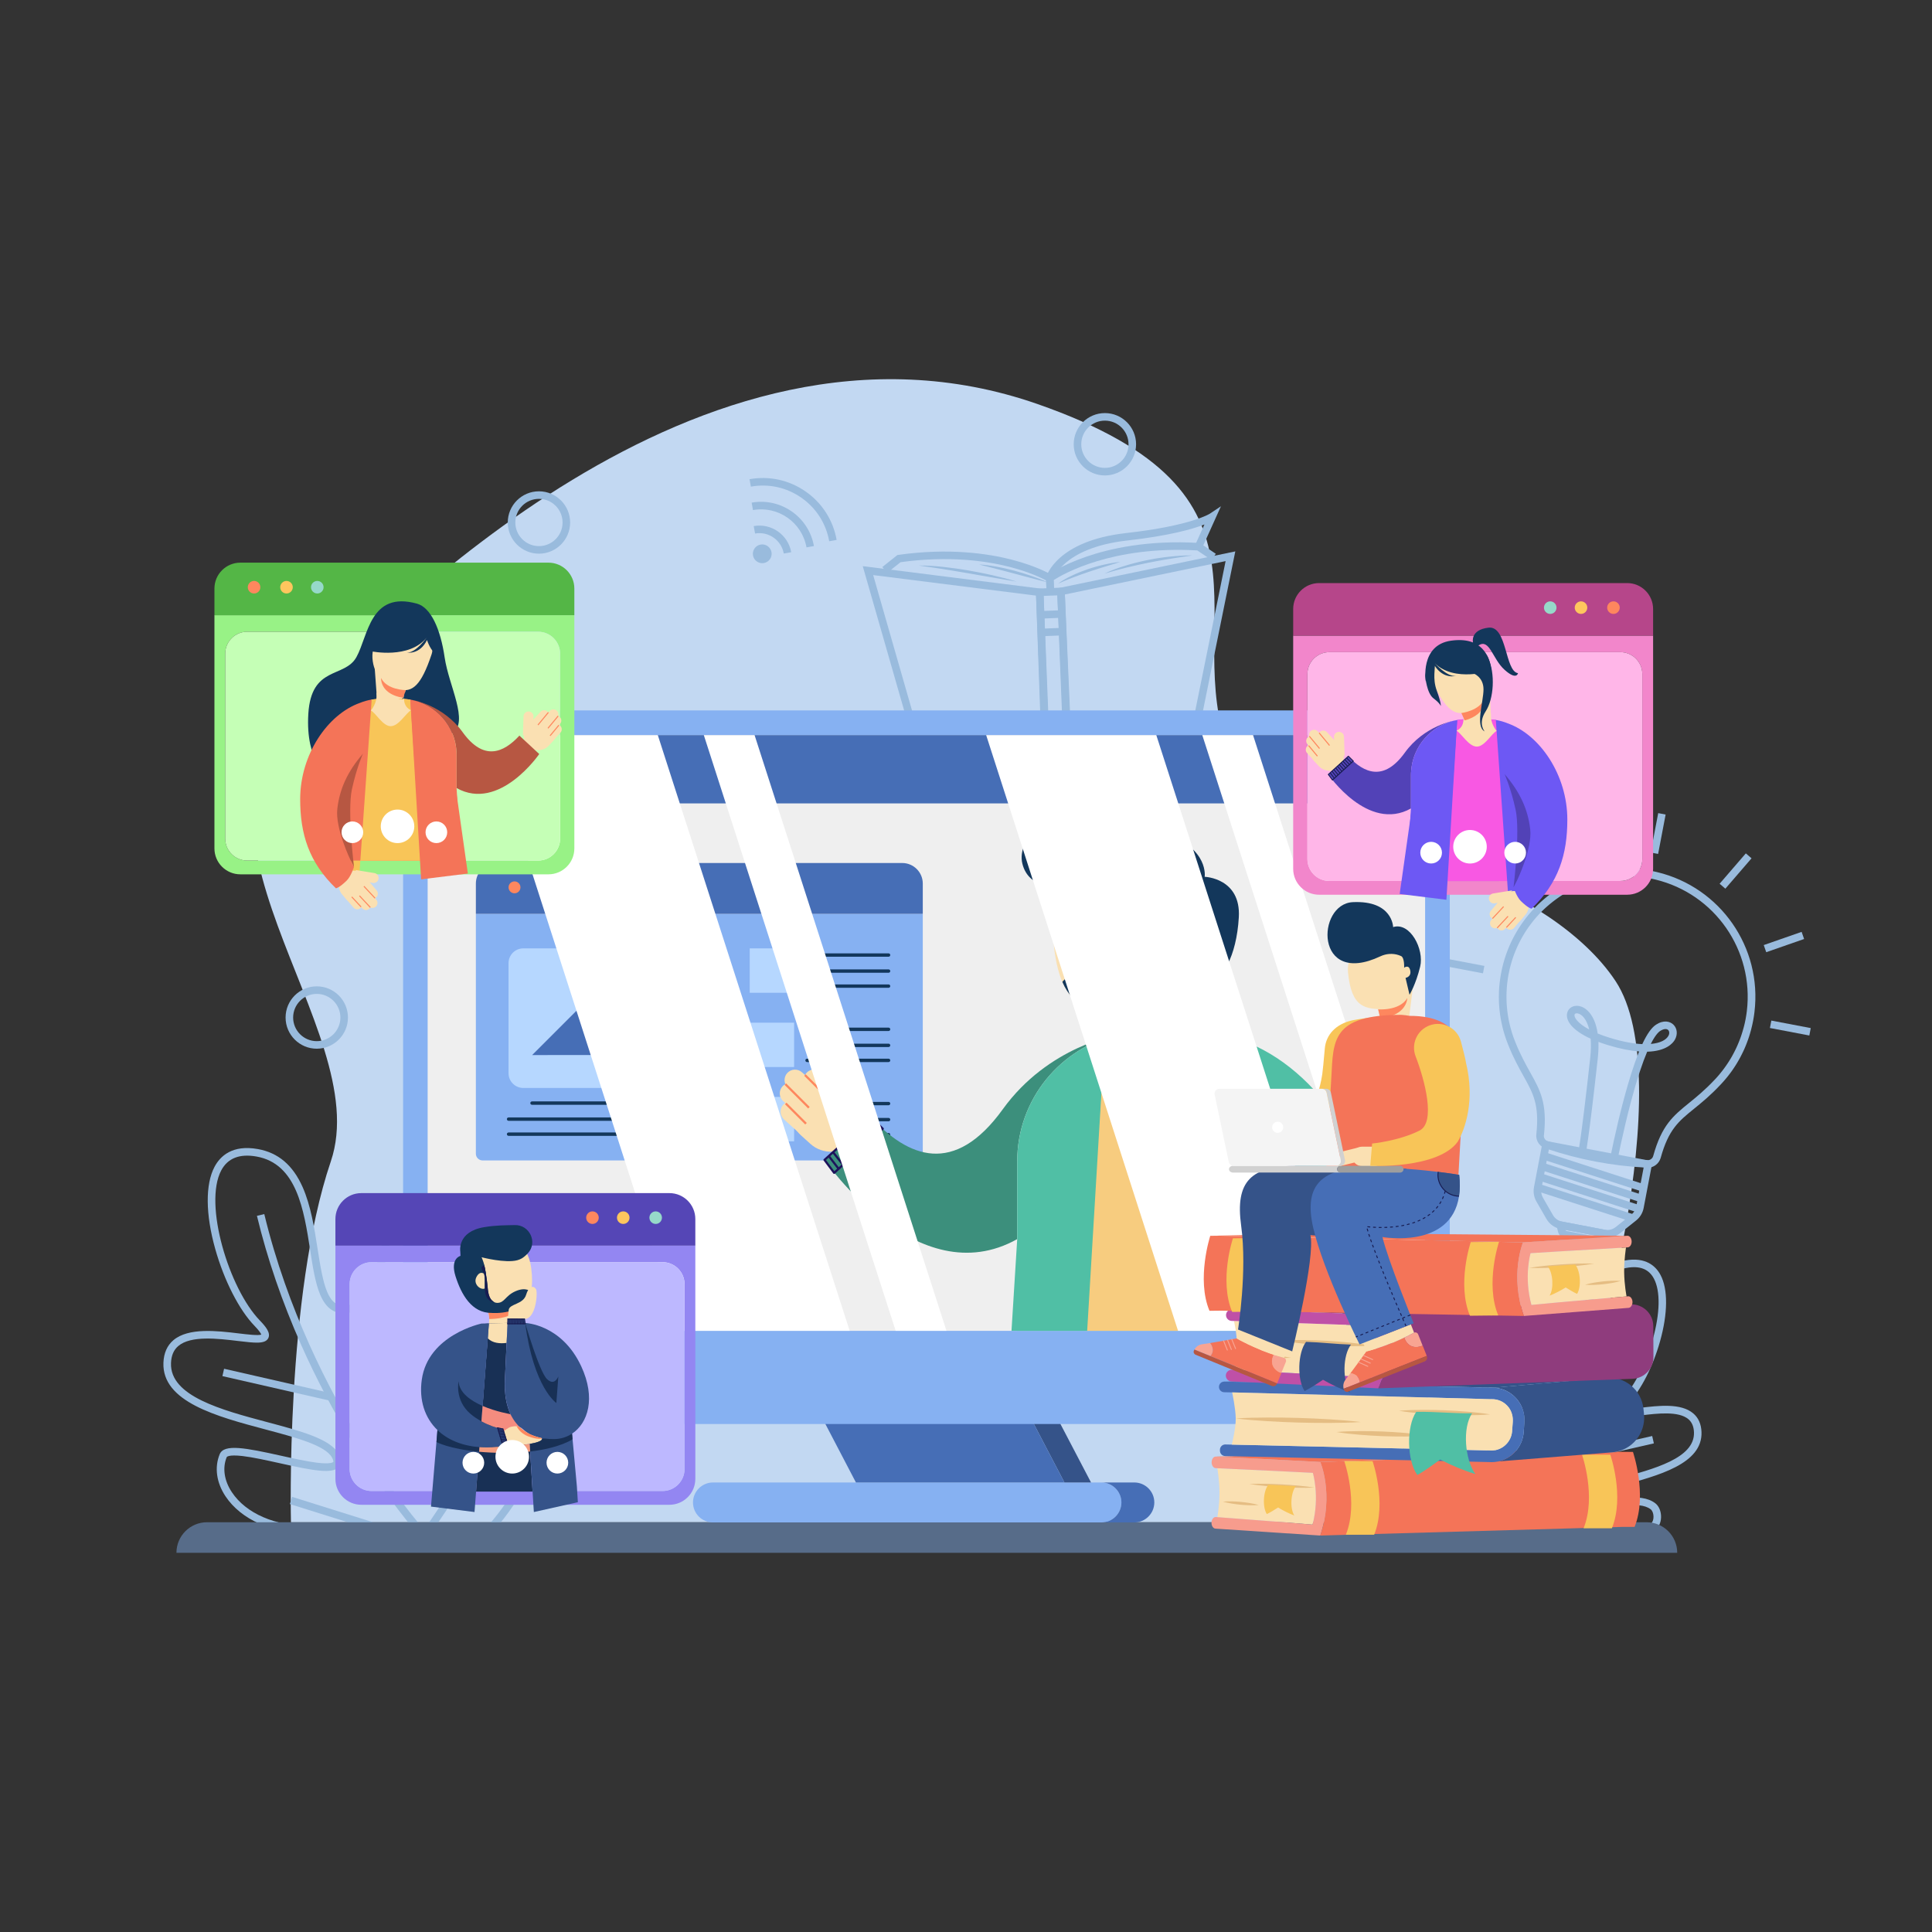 <svg xmlns="http://www.w3.org/2000/svg" xmlns:xlink="http://www.w3.org/1999/xlink" enable-background="new 0 0 1000 1000" viewBox="0 0 1000 1000"><rect x="0" y="0" width="1000" height="1000" fill="#333333" stroke="none"/><path fill="#c2d8f2" d="M150.6,787.92c0,0-3.01-117.17,20.63-186.78c23.63-69.61-93.64-174.58-10.25-244.36    c36.37-30.43,198.97-209.38,376-147.66c134.4,46.86,72.75,111.48,99.36,180.99c26.61,69.5,65.4,146.27,79.43,161.57    c14.03,15.29-13.06-59-13.12-92.06c-0.06-33.07,100.11-2.28,133.51,48.11c33.4,50.39-10.27,209.59-27.77,241    c-17.5,31.41-60.13,39.19-60.13,39.19L150.6,787.92z"/><path fill="#9bd" d="M857.33,791.31l-2.61-2.92c0.76-0.68,1.19-2.05,1.13-3.58c-0.06-1.56-0.64-2.98-1.47-3.61      c-6.13-4.67-20.32-0.77-30.67,2.08c-9.08,2.5-14.57,4-16.72,1.25c-1.61-2.06-0.01-4.91,0.51-5.84      c3.53-6.3,15.69-9.54,29.77-13.29c18.77-5,40.04-10.66,39.53-24.05c-0.12-3-1.06-5.21-2.88-6.77c-5.06-4.32-16.17-2.98-24.29-2      c-7.27,0.88-11.67,1.4-13.05-1.39c-1.17-2.36,1.01-5.09,3.53-7.7c5.87-6.05,11.9-17.95,15.38-30.31      c3.79-13.49,4-24.93,0.56-31.39c-2.63-4.95-7.28-6.76-14.19-5.52c-16.33,2.92-19.27,21.75-21.85,38.36      c-1.1,7.08-2.15,13.77-4.19,18.59c-2.49,5.88-6.43,8.5-11.71,7.78c-11.66-1.59-14.05-12.59-15.96-21.43      c-1.16-5.37-2.26-10.43-5.02-11.85c-1.55-0.8-3.89-0.53-6.95,0.8c-9.38,4.06-6.86,20.58-4.41,36.55      c1.24,8.1,2.52,16.47,2.18,23.2c-0.41,8.16-3.18,13.11-8.47,15.12c-11.26,4.29-15.74-4.64-19.01-11.17      c-1.92-3.83-3.73-7.44-6.19-7.88c-1.98-0.35-4.79,1.19-8.36,4.56c-9.52,8.99-5.39,27.21,1.05,40.09l-3.5,1.75      c-1.67-3.34-5.68-12.16-6.79-21.86c-1.14-9.96,1.06-17.64,6.55-22.82c4.65-4.39,8.38-6.16,11.73-5.57      c4.4,0.78,6.74,5.46,9.01,9.98c3.83,7.65,6.7,12.09,14.11,9.26c8.53-3.25,6.13-18.92,3.81-34.08      c-2.67-17.44-5.42-35.48,6.73-40.73c4.25-1.84,7.61-2.06,10.29-0.69c4.41,2.26,5.69,8.21,7.06,14.5      c1.83,8.44,3.72,17.16,12.67,18.38c7.36,1,9.17-8.12,11.5-23.09c2.65-17.02,5.95-38.2,25.03-41.61      c10.81-1.93,15.94,3.03,18.33,7.54c3.9,7.34,3.81,19.84-0.25,34.28c-3.69,13.14-9.95,25.39-16.34,31.98      c-1.56,1.61-2.24,2.57-2.53,3.09c1.64,0.24,5.7-0.25,8.77-0.62c9.32-1.12,20.93-2.52,27.3,2.91c2.66,2.27,4.09,5.5,4.25,9.59      c0.64,16.51-22.25,22.61-42.43,27.98c-12.11,3.23-24.64,6.56-27.36,11.42c-0.41,0.73-0.59,1.21-0.66,1.48      c1.86,0.32,7.92-1.34,12.42-2.58c11.77-3.24,26.41-7.26,34.08-1.42c1.78,1.35,2.9,3.81,3.01,6.57      C859.87,787.37,858.96,789.85,857.33,791.31z"/><path fill="#9bd" d="M791.66,790.99l-3.22-2.23c16.39-23.68,38.34-61.85,49.77-109.14l3.8,0.92      C830.44,728.42,808.24,767.03,791.66,790.99z"/><rect width="45.66" height="3.91" x="810.48" y="748.35" fill="#9bd" transform="rotate(-12.864 833.15 750.114)"/><rect width="3.91" height="48.95" x="791.87" y="728.19" fill="#9bd" transform="rotate(-11.621 793.957 752.821)"/><rect width="3.91" height="15.93" x="750.33" y="775.28" fill="#9bd" transform="rotate(-33.942 752.24 783.17)"/><path fill="#9bd" d="M160.24,793.79c-19.17,0-35.42-7.2-43.48-19.25c-4.75-7.11-5.85-15.08-3.03-21.88      c2.25-5.43,13.53-3.23,31.75,0.82c6.47,1.44,13.16,2.92,18.35,3.58c7.45,0.95,8.58-0.25,8.68-0.39c0.1-0.13,0.16-0.79-0.69-2.3      c-3.51-6.26-18.57-10.27-34.52-14.52c-25.07-6.68-53.49-14.25-52.71-34.51c0.19-4.98,1.92-8.9,5.14-11.65      c7.8-6.65,22.81-4.85,33.77-3.53c4.31,0.52,10.13,1.22,11.74,0.63c-0.18-0.51-0.86-1.82-3.52-4.56      c-7.93-8.18-15.72-23.43-20.32-39.79c-5.05-17.95-5.17-33.45-0.35-42.52c2.92-5.49,9.18-11.54,22.41-9.17      c10.56,1.89,18.14,8.33,23.18,19.69c4.26,9.6,6.11,21.47,7.74,31.95c2.96,19.02,5.27,30.62,14.93,29.3      c11.53-1.57,13.94-12.66,16.26-23.37c1.68-7.76,3.27-15.08,8.57-17.81c3.21-1.65,7.28-1.36,12.45,0.87      c14.85,6.42,11.43,28.79,8.13,50.42c-1.52,9.91-3.08,20.17-2.69,28.14c0.42,8.39,2.89,13.16,7.77,15.02      c10.58,4.03,15.79-2.9,20.83-9.6c3.35-4.46,6.52-8.67,11.1-8.54c3.91,0.11,7.76,3.33,12.5,10.43c4.67,7.01,6.51,15.22,5.45,24.4      c-0.83,7.21-3.44,15.02-7.76,23.22c-7.29,13.83-16.83,23.9-17.23,24.32l-2.83-2.7c0.1-0.1,9.61-10.15,16.64-23.51      c9.22-17.54,10.06-32.19,2.48-43.56c-3.8-5.7-6.94-8.62-9.35-8.69c-0.03,0-0.06,0-0.08,0c-2.53,0-4.96,3.24-7.78,6.99      c-5.07,6.74-12.02,15.98-25.35,10.9c-6.42-2.45-9.79-8.49-10.28-18.48c-0.42-8.36,1.18-18.81,2.73-28.92      c3.08-20.16,6.27-41.02-5.81-46.24c-4.03-1.74-7.01-2.06-9.11-0.98c-3.66,1.88-5.06,8.33-6.54,15.16      c-2.36,10.91-5.3,24.48-19.55,26.42c-6.44,0.88-11.06-2.21-14.13-9.44c-2.53-5.97-3.83-14.3-5.2-23.13      c-3.26-20.94-6.96-44.67-27.74-48.39c-8.76-1.57-14.91,0.84-18.27,7.16c-9.28,17.45,4.01,61.24,20.02,77.75      c3.03,3.13,5.66,6.39,4.33,9.07c-1.58,3.19-6.94,2.54-15.83,1.47c-10.24-1.23-24.26-2.92-30.76,2.62      c-2.39,2.04-3.62,4.92-3.77,8.82c-0.66,17.14,26.15,24.28,49.81,30.58c17.5,4.66,32.61,8.69,36.93,16.39      c1.51,2.69,1.65,4.9,0.42,6.55c-3.14,4.23-13.84,2.11-31.02-1.71c-6.78-1.5-13.78-3.06-19.11-3.68      c-7.5-0.87-8.17,0.53-8.18,0.54c-2.31,5.57-1.34,12.21,2.67,18.21c7.32,10.97,22.36,17.51,40.22,17.51V793.79z"/><path fill="#9bd" d="M215.56,793.13c-0.15-0.17-15.01-17.03-32.51-45.51c-10.27-16.72-19.45-34.12-27.26-51.72      c-9.78-22.02-17.45-44.42-22.8-66.58l3.8-0.92c12,49.65,33.57,91.08,49.55,117.1c17.33,28.21,32.01,44.88,32.16,45.05      L215.56,793.13z"/><rect width="3.91" height="57.11" x="141.43" y="688.14" fill="#9bd" transform="rotate(-77.132 143.41 716.708)"/><rect width="61.23" height="3.91" x="162.15" y="717.69" fill="#9bd" transform="rotate(-78.375 192.754 719.622)"/><rect width="50.86" height="3.91" x="210.67" y="768.77" fill="#9bd" transform="rotate(-56.06 236.113 770.762)"/><rect width="3.91" height="50.66" x="172.81" y="758.92" fill="#9bd" transform="rotate(-72.585 174.76 784.217)"/><path fill="#9bd" d="M571.89 246.09c-8.9 0-16.14-7.24-16.14-16.14 0-8.9 7.24-16.14 16.14-16.14s16.14 7.24 16.14 16.14C588.03 238.85 580.79 246.09 571.89 246.09zM571.89 217.72c-6.74 0-12.23 5.48-12.23 12.23s5.48 12.23 12.23 12.23c6.74 0 12.23-5.48 12.23-12.23S578.64 217.72 571.89 217.72zM278.96 286.58c-8.9 0-16.14-7.24-16.14-16.14s7.24-16.14 16.14-16.14c8.9 0 16.14 7.24 16.14 16.14S287.86 286.58 278.96 286.58zM278.96 258.21c-6.74 0-12.23 5.48-12.23 12.23 0 6.74 5.48 12.23 12.23 12.23 6.74 0 12.23-5.48 12.23-12.23C291.18 263.69 285.7 258.21 278.96 258.21zM297.98 456.02c-8.9 0-16.14-7.24-16.14-16.14s7.24-16.14 16.14-16.14 16.14 7.24 16.14 16.14S306.88 456.02 297.98 456.02zM297.98 427.66c-6.74 0-12.23 5.48-12.23 12.23s5.48 12.23 12.23 12.23c6.74 0 12.23-5.48 12.23-12.23S304.72 427.66 297.98 427.66zM163.96 542.81c-8.9 0-16.14-7.24-16.14-16.14s7.24-16.14 16.14-16.14 16.14 7.24 16.14 16.14S172.86 542.81 163.96 542.81zM163.96 514.44c-6.74 0-12.23 5.48-12.23 12.23 0 6.74 5.48 12.23 12.23 12.23 6.74 0 12.23-5.48 12.23-12.23C176.19 519.93 170.7 514.44 163.96 514.44z"/><path fill="#576c89" d="M868.12,803.73H91.33l0,0c0-8.74,7.08-15.82,15.82-15.82h745.16C861.04,787.92,868.12,795,868.12,803.73    L868.12,803.73z"/><path fill="#9bd" d="M826.87,644.12c-0.29,0-0.59-0.03-0.88-0.08l-15.87-3.02c-1.81-0.35-3.27-1.73-3.7-3.52l-1.43-5.88       l29.23,5.57l-3.49,4.94C829.84,643.39,828.39,644.12,826.87,644.12z M810.86,637.17l15.87,3.02c0.3,0.06,0.61-0.06,0.79-0.3       l-17.28-3.29C810.32,636.89,810.56,637.11,810.86,637.17L810.86,637.17z"/><path fill="#9bd" d="M831.97,640.54c-0.68,0-1.36-0.06-2.04-0.19l-22.13-4.21c-3.11-0.59-5.8-2.51-7.38-5.25l-5.17-8.99        c-1.3-2.25-1.74-4.9-1.26-7.45l4.61-24.2l56.76,10.81l-4.61,24.2c-0.49,2.55-1.87,4.85-3.91,6.47l-8.11,6.46        C836.8,639.72,834.41,640.54,831.97,640.54z M801.72,594.82l-3.88,20.36c-0.31,1.63-0.03,3.33,0.8,4.77l5.17,8.99        c1.01,1.76,2.73,2.98,4.72,3.36l22.13,4.21c1.99,0.38,4.04-0.13,5.63-1.39l8.11-6.46c1.3-1.04,2.19-2.5,2.5-4.14l3.88-20.36        L801.72,594.82z"/><path fill="#9bd" d="M852.83,604.43c-0.37,0-0.75-0.03-1.13-0.09c-17.31-0.88-34.5-4.15-51.09-9.73        c-3.42-0.73-5.79-3.98-5.41-7.47l0.01-0.09c1.63-15.24-1.65-21.12-6.6-30c-2.44-4.37-5.21-9.33-8.01-16.35l-0.15-0.38        c-0.15-0.37-0.29-0.75-0.43-1.12l-0.12-0.32c-0.13-0.34-0.25-0.69-0.37-1.03l-0.15-0.44c-0.13-0.37-0.25-0.74-0.37-1.11        l-0.08-0.25c-0.14-0.44-0.28-0.88-0.41-1.33l-0.12-0.42c-0.1-0.34-0.19-0.68-0.29-1.02l-0.11-0.4        c-0.12-0.45-0.23-0.9-0.34-1.35l-0.07-0.32c-0.09-0.37-0.17-0.74-0.25-1.1l-0.09-0.43c-0.09-0.41-0.17-0.82-0.25-1.24        l-0.04-0.18c-0.09-0.47-0.17-0.93-0.25-1.4l-0.07-0.41c-0.06-0.37-0.11-0.74-0.17-1.11l-0.05-0.37        c-0.07-0.47-0.13-0.95-0.18-1.42l-0.03-0.31c-0.04-0.39-0.08-0.78-0.12-1.17l-0.04-0.42c-0.04-0.45-0.07-0.9-0.1-1.35        l-0.01-0.1c-0.03-0.49-0.06-0.98-0.08-1.47l-0.01-0.41c-0.01-0.39-0.02-0.77-0.03-1.16l-0.01-0.35        c-0.01-0.49-0.01-0.97,0-1.46l0.01-0.31c0.01-0.4,0.02-0.8,0.03-1.2l0.01-0.42c0.02-0.48,0.04-0.96,0.07-1.44l0-0.05        c0.03-0.5,0.07-1,0.11-1.49l0.04-0.4c0.04-0.41,0.08-0.81,0.12-1.21l0.04-0.33c0.06-0.5,0.12-0.99,0.19-1.49l0.05-0.33        c0.06-0.4,0.12-0.81,0.18-1.21l0.07-0.41c0.08-0.5,0.17-1.01,0.27-1.51c0.1-0.55,0.22-1.1,0.33-1.65        c0.02-0.11,0.05-0.22,0.07-0.32l0.05-0.23c0.08-0.36,0.16-0.72,0.25-1.07c0.03-0.13,0.07-0.27,0.1-0.4l0.1-0.4        c0.07-0.27,0.14-0.54,0.21-0.81c0.04-0.16,0.09-0.31,0.13-0.46l0.11-0.37c0.07-0.25,0.14-0.5,0.21-0.75        c0.05-0.16,0.1-0.32,0.15-0.48l0.11-0.35c0.08-0.25,0.15-0.49,0.23-0.74c0.06-0.18,0.12-0.36,0.18-0.53l0.07-0.22        c0.09-0.27,0.18-0.53,0.27-0.8c0.06-0.18,0.13-0.37,0.2-0.56l0.08-0.21c0.09-0.26,0.19-0.51,0.28-0.76        c0.08-0.21,0.16-0.41,0.24-0.62l0.03-0.08c0.11-0.27,0.21-0.54,0.32-0.81c0.09-0.22,0.18-0.45,0.28-0.67        c0.12-0.3,0.24-0.56,0.35-0.83c0.1-0.23,0.2-0.46,0.31-0.69c0.12-0.26,0.24-0.52,0.36-0.79c0.11-0.23,0.21-0.45,0.32-0.68        c0.12-0.26,0.25-0.51,0.37-0.77c0.11-0.23,0.23-0.45,0.34-0.67c0.13-0.25,0.26-0.51,0.39-0.76c0.12-0.22,0.24-0.44,0.36-0.67        c0.13-0.25,0.27-0.5,0.41-0.74c0.12-0.22,0.25-0.44,0.37-0.66c0.14-0.24,0.28-0.49,0.42-0.73c0.13-0.22,0.26-0.43,0.39-0.65        c0.15-0.24,0.29-0.48,0.44-0.72c0.13-0.21,0.26-0.42,0.4-0.63c0.15-0.24,0.31-0.47,0.46-0.71c0.14-0.21,0.27-0.42,0.41-0.62        c0.16-0.23,0.32-0.46,0.48-0.7l0.04-0.06c0.13-0.18,0.25-0.37,0.38-0.55c0.16-0.22,0.32-0.45,0.48-0.67l0.09-0.12        c0.12-0.16,0.24-0.33,0.36-0.49c0.16-0.22,0.33-0.43,0.49-0.65l0.12-0.16c0.11-0.15,0.23-0.3,0.34-0.45        c0.15-0.19,0.3-0.38,0.46-0.57l0.18-0.22c0.12-0.15,0.23-0.29,0.35-0.44c0.16-0.2,0.32-0.39,0.49-0.58l0.2-0.24        c0.11-0.13,0.22-0.26,0.33-0.39c0.16-0.18,0.32-0.36,0.48-0.55l0.25-0.29c0.1-0.12,0.2-0.23,0.31-0.35        c0.17-0.19,0.35-0.38,0.52-0.57l0.26-0.28c0.09-0.1,0.19-0.2,0.28-0.3c0.22-0.23,0.45-0.46,0.67-0.7l0.19-0.2        c0.08-0.08,0.15-0.16,0.23-0.23c0.37-0.37,0.74-0.73,1.11-1.09c0.06-0.05,0.11-0.11,0.17-0.16l0.11-0.1        c0.29-0.27,0.58-0.55,0.87-0.81c0.1-0.09,0.2-0.18,0.3-0.27l0.28-0.25c0.2-0.18,0.39-0.35,0.59-0.53        c0.11-0.1,0.23-0.19,0.34-0.29l0.3-0.26c0.18-0.16,0.37-0.31,0.55-0.47c0.13-0.1,0.25-0.21,0.38-0.31l0.28-0.23        c0.19-0.15,0.37-0.3,0.56-0.45c0.14-0.11,0.28-0.22,0.42-0.33l0.26-0.2c0.18-0.14,0.37-0.29,0.55-0.43        c0.15-0.11,0.29-0.22,0.44-0.33l0.27-0.2c0.18-0.13,0.36-0.27,0.55-0.4c0.16-0.12,0.33-0.23,0.49-0.35l0.11-0.08        c0.24-0.17,0.46-0.32,0.68-0.47c0.18-0.12,0.37-0.25,0.55-0.37l0.07-0.05c0.23-0.15,0.45-0.3,0.68-0.45        c0.21-0.14,0.42-0.27,0.63-0.41c0.23-0.14,0.46-0.29,0.69-0.43c0.22-0.13,0.43-0.26,0.64-0.39c0.23-0.14,0.46-0.28,0.69-0.41        c0.22-0.13,0.43-0.25,0.65-0.38c0.23-0.13,0.47-0.27,0.7-0.4c0.22-0.12,0.44-0.24,0.67-0.36c0.23-0.13,0.47-0.25,0.71-0.38        c0.22-0.12,0.45-0.23,0.67-0.35c0.24-0.12,0.48-0.24,0.72-0.36c0.23-0.11,0.45-0.22,0.68-0.33c0.24-0.12,0.48-0.23,0.73-0.34        c0.23-0.11,0.46-0.21,0.69-0.32c0.24-0.11,0.49-0.22,0.74-0.33c0.23-0.1,0.46-0.2,0.7-0.3c0.25-0.11,0.5-0.21,0.75-0.31        l0.06-0.02c0.22-0.09,0.43-0.18,0.65-0.26c0.25-0.1,0.5-0.2,0.75-0.29l0.08-0.03c0.21-0.08,0.42-0.16,0.63-0.24        c0.23-0.08,0.46-0.17,0.68-0.25l0.21-0.08c0.19-0.07,0.39-0.14,0.59-0.21c0.22-0.08,0.45-0.15,0.68-0.23l0.25-0.08        c0.19-0.06,0.38-0.12,0.57-0.18c0.22-0.07,0.44-0.14,0.66-0.2l0.31-0.09c0.18-0.06,0.36-0.11,0.54-0.16        c0.22-0.06,0.43-0.12,0.65-0.18l0.35-0.1c0.17-0.05,0.35-0.1,0.52-0.14c0.21-0.06,0.43-0.11,0.64-0.16l0.39-0.1        c0.17-0.04,0.33-0.08,0.5-0.12c0.22-0.05,0.43-0.1,0.65-0.15l0.43-0.1c0.16-0.04,0.31-0.07,0.47-0.11        c0.26-0.06,0.53-0.11,0.8-0.16l0.37-0.07c0.13-0.03,0.26-0.05,0.39-0.08c0.51-0.1,1.03-0.19,1.55-0.27        c0.13-0.02,0.27-0.04,0.4-0.06l0.44-0.07c0.24-0.04,0.49-0.08,0.74-0.11c0.16-0.02,0.33-0.04,0.49-0.06l0.44-0.06        c0.22-0.03,0.44-0.06,0.66-0.08c0.17-0.02,0.35-0.04,0.53-0.06l0.41-0.04c0.22-0.02,0.44-0.05,0.66-0.07        c0.19-0.02,0.38-0.03,0.56-0.05l0.39-0.03c0.22-0.02,0.43-0.03,0.65-0.05c0.2-0.01,0.4-0.02,0.6-0.03l0.32-0.02        c0.23-0.01,0.46-0.02,0.68-0.03c0.22-0.01,0.43-0.02,0.65-0.02l0.25-0.01c0.24-0.01,0.48-0.01,0.72-0.02        c0.22,0,0.45,0,0.67-0.01l0.22,0c0.24,0,0.49,0,0.74,0c0.24,0,0.48,0.01,0.71,0.01l0.09,0c0.28,0.01,0.55,0.01,0.83,0.02        c0.27,0.01,0.54,0.02,0.81,0.03c0.27,0.01,0.55,0.02,0.82,0.04c0.27,0.02,0.54,0.03,0.81,0.05c0.27,0.02,0.55,0.04,0.83,0.06        c0.27,0.02,0.55,0.05,0.82,0.07c0.27,0.03,0.55,0.05,0.83,0.08c0.27,0.03,0.55,0.06,0.82,0.09l0.16,0.02        c0.09,0.01,0.18,0.02,0.27,0.03c0.07,0.01,0.15,0.02,0.22,0.03l0.13,0.02c0.35,0.05,0.7,0.1,1.06,0.15        c0.25,0.04,0.49,0.07,0.74,0.11c0.34,0.05,0.68,0.11,1.02,0.17l0.12,0.02c0.21,0.04,0.42,0.07,0.63,0.11l0.09,0.02        c0.06,0.01,0.12,0.02,0.18,0.03c0.17,0.03,0.35,0.07,0.52,0.11l0.47,0.1c0.16,0.03,0.31,0.06,0.47,0.1        c0.46,0.1,0.92,0.2,1.38,0.31l0.31,0.07c32.72,7.86,54.36,38.99,50.33,72.39l-0.04,0.32c-0.06,0.45-0.12,0.89-0.18,1.34        c-0.03,0.2-0.06,0.4-0.09,0.6c-0.06,0.36-0.12,0.72-0.18,1.08c-0.04,0.25-0.09,0.5-0.13,0.75l-0.03,0.17        c-0.01,0.09-0.03,0.17-0.05,0.26c-0.02,0.12-0.05,0.24-0.07,0.35l-0.04,0.2c-0.05,0.26-0.1,0.51-0.16,0.77        c-0.07,0.34-0.15,0.68-0.22,1.02l-0.04,0.17c-0.04,0.18-0.08,0.36-0.13,0.55c-0.09,0.38-0.19,0.75-0.28,1.13l-0.04,0.18        c-0.02,0.1-0.05,0.2-0.07,0.29l-0.15,0.54c-0.12,0.42-0.24,0.84-0.36,1.26l-0.05,0.19c-0.14,0.46-0.28,0.91-0.42,1.36        l-0.12,0.37c-0.15,0.44-0.3,0.89-0.45,1.33l-0.1,0.28c-0.14,0.39-0.28,0.77-0.43,1.16l-0.11,0.3        c-0.17,0.43-0.34,0.86-0.51,1.29l-0.14,0.35c-0.18,0.43-0.36,0.86-0.54,1.28l-0.07,0.17c-0.17,0.39-0.35,0.78-0.54,1.17        l-0.16,0.34c-0.19,0.41-0.39,0.82-0.6,1.22l-0.16,0.32c-0.18,0.36-0.36,0.71-0.55,1.07l-0.13,0.25        c-0.21,0.4-0.43,0.79-0.65,1.19l-0.2,0.35c-0.22,0.39-0.45,0.78-0.68,1.17l-0.15,0.25c-0.2,0.33-0.41,0.67-0.61,1l-0.2,0.31        c-0.24,0.37-0.48,0.74-0.72,1.11l-0.22,0.33c-0.23,0.33-0.45,0.67-0.68,1l-0.16,0.23c-0.24,0.35-0.49,0.69-0.75,1.03        l-0.25,0.33c-0.26,0.35-0.52,0.7-0.79,1.04l-0.23,0.29c-0.23,0.29-0.46,0.58-0.69,0.86l-0.23,0.28        c-0.27,0.33-0.55,0.66-0.83,0.99l-0.27,0.31c-0.29,0.34-0.57,0.66-0.86,0.97l-0.28,0.3c-0.14,0.15-0.27,0.3-0.41,0.45        l-0.49,0.52c-5.21,5.55-9.68,9.17-13.61,12.36c-7.95,6.44-13.19,10.7-17.26,25.46C858.65,602.39,855.86,604.43,852.83,604.43z         M799.09,587.59c-0.15,1.51,0.9,2.92,2.4,3.2l0.13,0.03l0.13,0.04c16.33,5.5,33.24,8.72,50.28,9.57l0.13,0.01l0.13,0.02        c1.51,0.29,3.01-0.65,3.41-2.12c4.4-15.96,10.35-20.78,18.57-27.46c3.84-3.12,8.19-6.65,13.23-12.01l0.47-0.5        c0.13-0.14,0.26-0.28,0.39-0.42l0.26-0.29c0.27-0.3,0.54-0.6,0.8-0.91l0.26-0.31c0.26-0.31,0.53-0.62,0.78-0.94l0.21-0.26        c0.22-0.27,0.43-0.54,0.65-0.81l0.21-0.27c0.25-0.32,0.5-0.65,0.74-0.98l0.23-0.32c0.24-0.32,0.47-0.64,0.7-0.97l0.15-0.21        c0.22-0.31,0.43-0.62,0.64-0.94l0.21-0.31c0.23-0.34,0.45-0.69,0.68-1.04l0.18-0.29c0.2-0.31,0.39-0.62,0.58-0.94l0.14-0.23        c0.21-0.36,0.43-0.73,0.64-1.1l0.18-0.33c0.21-0.37,0.41-0.74,0.61-1.12l0.12-0.23c0.18-0.33,0.35-0.67,0.52-1.01l0.15-0.29        c0.19-0.39,0.38-0.77,0.56-1.15l0.15-0.32c0.17-0.37,0.34-0.74,0.5-1.11l0.07-0.15c0.18-0.4,0.35-0.81,0.51-1.21l0.14-0.33        c0.16-0.4,0.32-0.8,0.48-1.21l0.11-0.28c0.14-0.36,0.27-0.72,0.4-1.09l0.1-0.27c0.14-0.41,0.28-0.83,0.42-1.24l0.11-0.35        c0.14-0.42,0.27-0.85,0.4-1.28l0.05-0.18c0.12-0.39,0.23-0.79,0.34-1.18l0.14-0.5c0.02-0.08,0.04-0.15,0.06-0.22l0.06-0.22        c0.09-0.35,0.18-0.71,0.27-1.06c0.04-0.17,0.08-0.33,0.12-0.5l0.04-0.17c0.07-0.32,0.14-0.64,0.21-0.96        c0.05-0.24,0.1-0.49,0.15-0.73l0.05-0.24c0.02-0.09,0.04-0.19,0.06-0.28c0.01-0.06,0.02-0.13,0.03-0.19l0.04-0.22        c0.04-0.23,0.08-0.47,0.12-0.7c0.06-0.34,0.11-0.68,0.17-1.02c0.03-0.19,0.06-0.38,0.09-0.57c0.06-0.42,0.12-0.84,0.17-1.26        l0.04-0.3c3.79-31.44-16.57-60.72-47.36-68.12l-0.29-0.07c-0.43-0.1-0.86-0.2-1.3-0.29c-0.14-0.03-0.28-0.06-0.42-0.09        l-0.49-0.1c-0.15-0.03-0.31-0.06-0.46-0.09l-0.25-0.04c-0.2-0.04-0.39-0.07-0.59-0.1l-0.12-0.02        c-0.32-0.06-0.64-0.11-0.96-0.16c-0.23-0.04-0.46-0.07-0.7-0.11c-0.33-0.05-0.66-0.1-0.99-0.14l-0.33-0.05        c-0.07-0.01-0.13-0.02-0.2-0.02l-0.2-0.02c-0.26-0.03-0.51-0.06-0.77-0.09c-0.26-0.03-0.52-0.05-0.78-0.08        c-0.26-0.02-0.51-0.05-0.77-0.07c-0.26-0.02-0.52-0.04-0.78-0.06c-0.26-0.02-0.51-0.04-0.77-0.05        c-0.26-0.01-0.52-0.03-0.78-0.04c-0.26-0.01-0.51-0.02-0.76-0.03c-0.26-0.01-0.52-0.01-0.78-0.02l-0.09,0        c-0.22,0-0.45-0.01-0.67-0.01c-0.23,0-0.46,0-0.69,0l-0.22,0c-0.21,0-0.41,0-0.62,0.01c-0.22,0-0.45,0.01-0.67,0.02        l-0.25,0.01c-0.2,0.01-0.4,0.01-0.6,0.02c-0.21,0.01-0.42,0.02-0.63,0.03l-0.33,0.02c-0.18,0.01-0.37,0.02-0.55,0.03        c-0.2,0.01-0.4,0.03-0.59,0.04l-0.4,0.03c-0.17,0.01-0.34,0.03-0.51,0.04c-0.2,0.02-0.4,0.04-0.6,0.06l-0.43,0.04        c-0.16,0.02-0.31,0.03-0.47,0.05c-0.2,0.02-0.4,0.05-0.6,0.08l-0.46,0.06c-0.14,0.02-0.29,0.04-0.43,0.06        c-0.23,0.03-0.45,0.07-0.68,0.1l-0.46,0.07c-0.11,0.02-0.23,0.03-0.34,0.05c-0.49,0.08-0.97,0.17-1.46,0.26        c-0.11,0.02-0.22,0.04-0.33,0.07l-0.4,0.08c-0.25,0.05-0.49,0.1-0.74,0.15c-0.14,0.03-0.27,0.06-0.41,0.09l-0.45,0.1        c-0.2,0.04-0.4,0.09-0.59,0.14c-0.15,0.04-0.3,0.07-0.44,0.11l-0.41,0.1c-0.2,0.05-0.39,0.1-0.59,0.15        c-0.16,0.04-0.31,0.09-0.47,0.13l-0.36,0.1c-0.2,0.06-0.4,0.11-0.6,0.17c-0.17,0.05-0.33,0.1-0.5,0.15l-0.31,0.09        c-0.2,0.06-0.41,0.12-0.61,0.19c-0.17,0.06-0.35,0.11-0.52,0.17l-0.26,0.08c-0.21,0.07-0.42,0.14-0.63,0.21        c-0.18,0.06-0.36,0.13-0.54,0.19l-0.21,0.08c-0.21,0.08-0.43,0.15-0.64,0.23c-0.2,0.07-0.4,0.15-0.59,0.22l-0.08,0.03        c-0.24,0.09-0.47,0.18-0.71,0.28c-0.2,0.08-0.4,0.16-0.61,0.25l-0.06,0.02c-0.23,0.1-0.47,0.19-0.7,0.29        c-0.22,0.09-0.44,0.19-0.66,0.28c-0.23,0.1-0.46,0.2-0.69,0.31c-0.22,0.1-0.43,0.2-0.65,0.3c-0.23,0.11-0.46,0.21-0.69,0.32        c-0.21,0.1-0.43,0.21-0.64,0.31c-0.23,0.11-0.45,0.23-0.68,0.34c-0.21,0.11-0.42,0.22-0.63,0.33        c-0.22,0.12-0.45,0.24-0.67,0.36c-0.21,0.11-0.42,0.23-0.63,0.34c-0.22,0.12-0.44,0.25-0.66,0.37        c-0.21,0.12-0.41,0.24-0.61,0.36c-0.22,0.13-0.44,0.26-0.66,0.39c-0.2,0.12-0.41,0.24-0.61,0.37        c-0.22,0.13-0.43,0.27-0.65,0.41c-0.2,0.13-0.4,0.25-0.59,0.38c-0.21,0.14-0.43,0.28-0.64,0.42l-0.07,0.05        c-0.17,0.11-0.34,0.23-0.51,0.35c-0.21,0.14-0.41,0.28-0.61,0.43l-0.14,0.1c-0.15,0.11-0.3,0.21-0.45,0.32        c-0.17,0.12-0.34,0.25-0.51,0.37l-0.27,0.2c-0.13,0.1-0.27,0.2-0.4,0.3c-0.17,0.13-0.34,0.26-0.51,0.39l-0.27,0.21        c-0.13,0.1-0.25,0.2-0.38,0.3c-0.17,0.14-0.35,0.28-0.52,0.42l-0.29,0.24c-0.11,0.09-0.22,0.18-0.34,0.27        c-0.17,0.14-0.34,0.29-0.51,0.43l-0.31,0.27c-0.1,0.08-0.2,0.17-0.3,0.25c-0.18,0.16-0.37,0.32-0.55,0.49l-0.3,0.26        c-0.09,0.08-0.17,0.15-0.25,0.23c-0.28,0.25-0.55,0.51-0.82,0.76l-0.26,0.24c-0.35,0.34-0.7,0.68-1.05,1.03        c-0.06,0.06-0.12,0.13-0.19,0.19l-0.21,0.22c-0.21,0.22-0.42,0.43-0.63,0.65c-0.08,0.09-0.16,0.17-0.24,0.26l-0.27,0.3        c-0.16,0.17-0.32,0.35-0.48,0.52c-0.09,0.1-0.18,0.21-0.27,0.31l-0.26,0.3c-0.15,0.17-0.3,0.33-0.44,0.5        c-0.1,0.11-0.2,0.23-0.29,0.35l-0.21,0.25c-0.15,0.18-0.3,0.36-0.45,0.54c-0.11,0.13-0.21,0.26-0.32,0.4l-0.18,0.23        c-0.14,0.18-0.28,0.35-0.42,0.53c-0.11,0.13-0.21,0.27-0.31,0.41l-0.13,0.16c-0.15,0.2-0.31,0.4-0.46,0.61        c-0.11,0.15-0.22,0.3-0.33,0.45l-0.08,0.11c-0.16,0.23-0.32,0.44-0.47,0.65c-0.12,0.17-0.24,0.34-0.36,0.51l-0.04,0.06        c-0.15,0.22-0.3,0.43-0.45,0.65c-0.13,0.2-0.26,0.39-0.39,0.59c-0.14,0.22-0.29,0.44-0.43,0.67c-0.12,0.2-0.25,0.39-0.37,0.59        c-0.14,0.22-0.28,0.45-0.42,0.68c-0.12,0.2-0.24,0.4-0.36,0.61c-0.13,0.23-0.27,0.45-0.4,0.69c-0.12,0.21-0.23,0.41-0.35,0.62        c-0.13,0.23-0.26,0.46-0.38,0.7c-0.11,0.21-0.22,0.42-0.33,0.63c-0.12,0.24-0.25,0.47-0.37,0.71        c-0.11,0.21-0.21,0.42-0.32,0.63c-0.12,0.24-0.24,0.48-0.35,0.72c-0.1,0.21-0.2,0.43-0.3,0.64c-0.11,0.25-0.23,0.49-0.34,0.74        c-0.1,0.22-0.19,0.43-0.29,0.65c-0.11,0.25-0.21,0.5-0.32,0.75c-0.1,0.24-0.19,0.44-0.27,0.65c-0.1,0.25-0.2,0.51-0.3,0.77        L784,493.2c-0.08,0.19-0.15,0.38-0.22,0.58c-0.09,0.24-0.18,0.48-0.26,0.72l-0.08,0.22c-0.06,0.17-0.12,0.34-0.18,0.51        c-0.09,0.25-0.17,0.5-0.25,0.75l-0.08,0.23c-0.05,0.16-0.11,0.32-0.16,0.48c-0.07,0.23-0.14,0.45-0.21,0.68l-0.11,0.36        c-0.04,0.14-0.09,0.29-0.13,0.43c-0.07,0.23-0.13,0.46-0.2,0.7l-0.11,0.39c-0.04,0.14-0.08,0.27-0.12,0.41        c-0.07,0.25-0.13,0.5-0.19,0.75l-0.11,0.42c-0.03,0.11-0.06,0.23-0.09,0.34c-0.08,0.33-0.16,0.67-0.23,1l-0.06,0.27        c-0.02,0.09-0.04,0.17-0.06,0.26c-0.11,0.51-0.22,1.03-0.32,1.55c-0.09,0.48-0.17,0.95-0.25,1.42l-0.06,0.39        c-0.06,0.38-0.12,0.77-0.17,1.15l-0.04,0.31c-0.06,0.47-0.12,0.93-0.18,1.4l-0.03,0.31c-0.04,0.38-0.08,0.76-0.11,1.13        l-0.03,0.38c-0.04,0.47-0.08,0.94-0.1,1.41l0,0.05c-0.03,0.45-0.05,0.9-0.07,1.36l-0.01,0.39c-0.01,0.38-0.02,0.76-0.03,1.13        l0,0.29c0,0.46,0,0.92,0,1.38l0.01,0.33c0.01,0.37,0.02,0.74,0.03,1.1l0.01,0.38c0.02,0.46,0.04,0.92,0.07,1.37l0.01,0.1        c0.03,0.43,0.06,0.85,0.1,1.27l0.04,0.4c0.03,0.36,0.07,0.73,0.11,1.1l0.03,0.29c0.05,0.45,0.11,0.89,0.17,1.34l0.05,0.35        c0.05,0.35,0.1,0.7,0.16,1.04l0.06,0.39c0.07,0.44,0.15,0.88,0.23,1.32l0.03,0.17c0.08,0.39,0.15,0.78,0.24,1.17l0.09,0.41        c0.08,0.35,0.16,0.7,0.24,1.04l0.07,0.29c0.1,0.43,0.21,0.85,0.32,1.28l0.1,0.37c0.09,0.32,0.18,0.64,0.27,0.96l0.11,0.39        c0.12,0.42,0.25,0.84,0.38,1.25l0.08,0.23c0.11,0.35,0.23,0.7,0.35,1.04l0.14,0.42c0.11,0.32,0.23,0.64,0.35,0.97l0.11,0.31        c0.13,0.35,0.27,0.7,0.41,1.05l0.15,0.37c2.71,6.78,5.42,11.62,7.8,15.9c5.14,9.21,8.85,15.86,7.07,32.41L799.09,587.59z"/><path fill="#9bd" d="M837.04,601.32l-3.84-0.74c0.03-0.15,3.01-15.66,7.35-31.86c2.55-9.55,5.08-17.48,7.49-23.58        c0.12-0.31,0.24-0.61,0.36-0.91c-4.37-0.33-9.73-1.33-16.3-3.34c-1.7-0.52-3.29-1.06-4.75-1.61c0.1,2.7-0.03,5.65-0.38,8.83        c-4.58,41.65-6.3,49.86-6.37,50.19l-3.83-0.82c0.02-0.08,1.77-8.56,6.31-49.79c0.43-3.89,0.47-7.23,0.24-10.06        c-10.04-4.58-13.03-9.67-12.15-13.35c0.62-2.58,3.18-4.09,6.08-3.58c3.18,0.55,6.03,3.23,7.83,7.35        c0.88,2.01,1.5,4.31,1.88,6.89c1.83,0.75,3.92,1.5,6.28,2.23c6.81,2.09,12.38,3.06,16.81,3.26c2.44-5.24,4.79-8.56,7.13-10.08        c3.94-2.56,7.19-1.7,8.93-0.05c2.07,1.98,2.37,5.17,0.75,7.95c-1.03,1.75-4.48,5.86-14.28,6.11        c-2.31,5.43-5.08,13.47-8.26,25.36C840.04,585.78,837.07,601.16,837.04,601.32z M862.07,532.63c-0.79,0-1.74,0.33-2.74,0.98        c-1.09,0.71-2.73,2.47-4.88,6.73c4.96-0.43,7.88-2.09,9.05-4.08c0.8-1.36,0.54-2.56-0.07-3.14        C863.08,532.79,862.61,532.63,862.07,532.63z M816.14,524.49c-0.53,0-1.04,0.17-1.16,0.68c-0.32,1.35,1.45,4.42,7.6,7.7        c-1.31-5.41-3.85-7.96-5.99-8.34C816.45,524.51,816.29,524.49,816.14,524.49z"/><rect width="3.91" height="54.28" x="822.94" y="579.51" fill="#9bd" transform="rotate(-72.097 824.853 606.631)"/><rect width="3.91" height="54.28" x="821.9" y="584.96" fill="#9bd" transform="rotate(-72.097 823.815 612.08)"/><rect width="3.91" height="54.28" x="820.86" y="590.4" fill="#9bd" transform="rotate(-72.097 822.778 617.528)"/><rect width="3.91" height="51.73" x="818.61" y="596.74" fill="#9bd" transform="rotate(-72.097 820.53 622.584)"/><rect width="3.91" height="20.76" x="924.67" y="521.64" fill="#9bd" transform="rotate(-79.216 926.704 532.036)"/><rect width="20.76" height="3.91" x="912.97" y="485.68" fill="#9bd" transform="rotate(-19.219 923.234 487.594)"/><rect width="20.76" height="3.91" x="887.94" y="448.88" fill="#9bd" transform="rotate(-49.217 898.334 450.825)"/><rect width="20.76" height="3.91" x="847.87" y="429.53" fill="#9bd" transform="rotate(-79.217 858.225 431.45)"/><rect width="3.91" height="20.76" x="811.91" y="424.38" fill="#9bd" transform="rotate(-19.219 813.797 434.728)"/><rect width="3.91" height="20.76" x="775.11" y="449.4" fill="#9bd" transform="rotate(-49.217 777.097 459.775)"/><rect width="3.91" height="20.76" x="755.75" y="489.48" fill="#9bd" transform="rotate(-79.216 757.772 499.874)"/><g><path fill="#9bd" d="M544.01 416.5l-65.76-12.98-31.69-110.48 93.49 11.79L544.01 416.5zM481.35 400.14l58.58 11.56-3.67-103.41-84.3-10.63L481.35 400.14zM552.01 416.18l-4.88-111.63 92.26-19.15-22.85 112.64L552.01 416.18zM551.18 307.7l4.52 103.37 57.48-16.16 21.19-104.48L551.18 307.7z"/><path fill="#9bd" d="M540.53,416.12l-4.41-111.43l14.91-0.59l4.41,111.43L540.53,416.12z M540.19,308.44l4.1,103.61l7.09-0.28      l-4.1-103.61L540.19,308.44z"/><path fill="#9bd" d="M541.7,306.42l-0.32-8.15l0.85-0.61c0.28-0.2,7.03-5.06,20.11-9.55c11.98-4.12,31.8-8.69,58.16-7.08      l0.53,0.03l8.27,5.58l-2.19,3.24l-7.39-4.98c-43.93-2.56-69.5,12.24-74.35,15.35l0.24,6.01L541.7,306.42z"/><path fill="#9bd" d="M541.7,306.42l-0.24-6.01c-2.26-1.21-8.77-4.41-19.04-7.03c-11.81-3.02-31.14-5.87-56.3-2.39l-6.97,5.55      l-2.44-3.06l7.8-6.21l0.53-0.07c26.15-3.69,46.27-0.7,58.54,2.45c13.39,3.45,20.51,7.75,20.8,7.93l0.89,0.55l0.32,8.15      L541.7,306.42z"/><path fill="#9bd" d="M545.26,299.78l-3.77-1.06c0.21-0.77,5.58-18.78,41.38-22.81c33.67-3.78,43.32-10,43.41-10.07l5.68-3.79      l-2.8,6.21l-7.01,15.52l-3.57-1.61l4.83-10.69c-5.98,2.32-18.03,5.83-40.11,8.31c-17.29,1.94-26.73,7.31-31.61,11.46      C546.49,295.71,545.27,299.74,545.26,299.78z"/><rect width="11.17" height="3.91" x="538.46" y="316.06" fill="#9bd" transform="rotate(-2.292 544.309 318.518)"/><rect width="11.17" height="3.91" x="538.82" y="325.18" fill="#9bd" transform="rotate(-2.292 544.665 327.654)"/><rect width="11.17" height="3.91" x="541.6" y="398.54" fill="#9bd" transform="rotate(-1.862 547.645 400.818)"/><rect width="11.17" height="3.91" x="541.3" y="389.4" fill="#9bd" transform="rotate(-1.868 546.528 391.113)"/><path fill="#9bd" d="M547.66 302.09c1.15-.87 2.38-1.61 3.63-2.33 1.25-.71 2.53-1.36 3.83-1.97 2.6-1.22 5.28-2.28 8-3.21l2.05-.66c.68-.22 1.38-.41 2.07-.6 1.38-.39 2.77-.75 4.17-1.06 1.39-.34 2.81-.58 4.22-.85 1.42-.23 2.84-.43 4.26-.58-1.36.47-2.73.86-4.1 1.28l-2.04.63c-.68.21-1.37.4-2.04.62-.68.22-1.36.43-2.04.63-.68.2-1.35.44-2.03.65-1.36.42-2.7.88-4.05 1.33-2.69.92-5.36 1.85-8.02 2.87C552.92 299.87 550.27 300.91 547.66 302.09zM571.65 296.92c3.51-1.72 7.21-3.02 10.94-4.17 3.74-1.14 7.53-2.09 11.37-2.87.96-.19 1.92-.36 2.88-.54l1.44-.26 1.45-.22 2.9-.42c.97-.12 1.94-.23 2.91-.33 1.94-.24 3.89-.34 5.84-.48.49-.03.97-.06 1.46-.07l1.46-.04c.98-.02 1.95-.04 2.93-.04-1.93.33-3.86.56-5.78.86l-2.88.44c-.48.08-.96.13-1.44.22l-1.44.24c-.96.16-1.91.32-2.87.46l-2.86.52-1.43.25-1.43.28c-.95.18-1.91.36-2.85.55-3.8.77-7.58 1.6-11.35 2.53C579.13 294.78 575.38 295.77 571.65 296.92zM542.2 301.38c-2.99-.71-5.94-1.48-8.89-2.27l-8.84-2.36-8.84-2.33-8.89-2.24c3.07.16 6.12.58 9.14 1.13 3.02.56 6.01 1.23 8.97 2.03 2.96.79 5.9 1.69 8.8 2.68C536.54 299.02 539.41 300.1 542.2 301.38zM526.19 301.02c-4.24-.67-8.47-1.4-12.68-2.14l-6.33-1.1-3.16-.56-3.16-.54c-2.11-.36-4.22-.74-6.33-1.07-1.05-.17-2.11-.37-3.16-.53-1.06-.16-2.11-.33-3.17-.51-4.23-.66-8.46-1.28-12.72-1.86 4.3-.02 8.59.28 12.87.73 2.14.23 4.27.5 6.39.8 1.06.15 2.13.31 3.18.48l3.18.51c2.11.39 4.23.76 6.33 1.18 1.05.21 2.1.43 3.15.65 1.05.22 2.1.45 3.14.69C517.91 298.71 522.08 299.76 526.19 301.02z"/></g><g><path fill="#9bd" d="M429.2,280.14c-1.64-9.19-6.76-17.19-14.42-22.53c-7.66-5.34-16.94-7.37-26.13-5.73l-0.69-3.85       c10.22-1.82,20.54,0.44,29.05,6.38c8.52,5.94,14.21,14.83,16.03,25.05L429.2,280.14z"/><path fill="#9bd" d="M417.44 283.32c-2.31-12.96-14.74-21.62-27.7-19.31l-.69-3.85c15.08-2.69 29.55 7.39 32.24 22.47L417.44 283.32zM405.68 286.51c-1.24-6.95-7.9-11.6-14.86-10.36l-.69-3.85c9.08-1.62 17.78 4.45 19.4 13.52L405.68 286.51zM398.53 289.42c-1.53 2.2-4.56 2.74-6.77 1.21s-2.74-4.56-1.21-6.76c1.53-2.2 4.56-2.74 6.76-1.21C399.53 284.19 400.07 287.22 398.53 289.42z"/></g><g><path fill="#86b1f2" d="M369.03,767.33c-5.7,0-10.34,4.66-10.34,10.34c0,2.83,1.15,5.43,3.02,7.3c1.87,1.87,4.47,3.04,7.32,3.04      H570.1c5.7,0,10.34-4.66,10.34-10.34c0-2.83-1.17-5.43-3.04-7.3c-1.87-1.87-4.45-3.04-7.3-3.04h-5.39h-13.77H443.03H369.03z"/><path fill="#466eb6" d="M587.13,767.33H570.1c2.85,0,5.43,1.17,7.3,3.04c1.87,1.87,3.04,4.47,3.04,7.3      c0,5.68-4.64,10.34-10.34,10.34h17.03c2.85,0,5.43-1.17,7.3-3.04s3.04-4.47,3.04-7.3C597.48,771.99,592.83,767.33,587.13,767.33      z"/><polygon fill="#355389" points="534.41 735.68 550.95 767.33 564.72 767.33 548.16 735.68"/><polygon fill="#466eb6" points="426.5 735.68 443.03 767.33 550.95 767.33 534.41 735.68"/><path fill="#86b1f2" d="M250.85,367.7h457.34c23.31,0,42.21,18.9,42.21,42.23v284.92c0,23.31-18.9,42.23-42.21,42.23H560.62h-13.75     H438.96H250.85c-23.31,0-42.21-18.92-42.21-42.23V409.93C208.64,386.6,227.54,367.7,250.85,367.7z M250.87,688.83h457.32     c16.24,0,29.44-13.22,29.44-29.46V409.93c0-16.24-13.2-29.46-29.44-29.46H250.87c-16.24,0-29.46,13.22-29.46,29.46v249.43     C221.41,675.61,234.63,688.83,250.87,688.83z"/><path fill="#efefef" d="M737.62,409.93v249.43c0,11.77-6.92,21.95-16.92,26.65c-3.81,1.81-8.05,2.81-12.52,2.81H250.87     c-16.24,0-29.46-13.22-29.46-29.46V409.93c0-14.62,10.72-26.8,24.71-29.07c1.55-0.25,3.14-0.39,4.75-0.39h457.32     c1.62,0,3.21,0.13,4.75,0.39C726.92,383.13,737.62,395.31,737.62,409.93z"/><defs><path id="a" d="M737.62,409.93v249.43c0,11.77-6.92,21.94-16.92,26.65c-3.81,1.81-8.05,2.81-12.52,2.81H250.86       c-16.24,0-29.46-13.22-29.46-29.46V409.93c0-16.24,13.22-29.46,29.46-29.46h457.32C724.43,380.47,737.62,393.69,737.62,409.93z       "/></defs><clipPath id="b"><use overflow="visible" xlink:href="#a"/></clipPath><g clip-path="url(#b)"><path fill="#86b1f2" d="M477.63,473v124.17c0,1.91-1.56,3.47-3.47,3.47H249.78c-1.91,0-3.47-1.56-3.47-3.47V473H477.63z"/><path fill="#466eb6" d="M477.63,457.32V473H246.31v-15.68c0-5.84,4.78-10.63,10.63-10.63H467         C472.85,446.69,477.63,451.47,477.63,457.32z"/><path fill="#fe875e" d="M269.39,459.29c0,1.7-1.38,3.08-3.08,3.08c-1.7,0-3.08-1.38-3.08-3.08c0-1.7,1.38-3.08,3.08-3.08       C268.01,456.21,269.39,457.59,269.39,459.29z"/><path fill="#13375b" d="M374.33 571.83h-98.97c-.48 0-.87-.39-.87-.87 0-.48.39-.87.87-.87h98.97c.48 0 .87.39.87.87C375.2 571.44 374.81 571.83 374.33 571.83zM374.33 580.12h-111.1c-.48 0-.87-.39-.87-.87 0-.48.39-.87.87-.87h111.1c.48 0 .87.39.87.87C375.2 579.73 374.81 580.12 374.33 580.12zM374.33 587.91h-111.1c-.48 0-.87-.39-.87-.87 0-.48.39-.87.87-.87h111.1c.48 0 .87.39.87.87C375.2 587.52 374.81 587.91 374.33 587.91zM459.93 495.2h-37.59c-.48 0-.87-.39-.87-.87 0-.48.39-.87.87-.87h37.59c.48 0 .87.39.87.87C460.8 494.82 460.41 495.2 459.93 495.2zM459.93 503.5h-42.2c-.48 0-.87-.39-.87-.87 0-.48.39-.87.87-.87h42.2c.48 0 .87.39.87.87C460.8 503.11 460.41 503.5 459.93 503.5zM459.93 511.28h-42.2c-.48 0-.87-.39-.87-.87 0-.48.39-.87.87-.87h42.2c.48 0 .87.39.87.87C460.8 510.89 460.41 511.28 459.93 511.28zM459.93 533.64h-37.59c-.48 0-.87-.39-.87-.87s.39-.87.87-.87h37.59c.48 0 .87.39.87.87S460.41 533.64 459.93 533.64zM459.93 541.94h-42.2c-.48 0-.87-.39-.87-.87 0-.48.39-.87.87-.87h42.2c.48 0 .87.39.87.87C460.8 541.55 460.41 541.94 459.93 541.94zM459.93 549.72h-42.2c-.48 0-.87-.39-.87-.87 0-.48.39-.87.87-.87h42.2c.48 0 .87.39.87.87C460.8 549.33 460.41 549.72 459.93 549.72zM459.93 572.08h-37.59c-.48 0-.87-.39-.87-.87 0-.48.39-.87.87-.87h37.59c.48 0 .87.39.87.87C460.8 571.7 460.41 572.08 459.93 572.08zM459.93 580.38h-42.2c-.48 0-.87-.39-.87-.87 0-.48.39-.87.87-.87h42.2c.48 0 .87.39.87.87C460.8 579.99 460.41 580.38 459.93 580.38zM459.93 588.16h-42.2c-.48 0-.87-.39-.87-.87 0-.48.39-.87.87-.87h42.2c.48 0 .87.39.87.87C460.8 587.77 460.41 588.16 459.93 588.16z"/><path fill="#fec65e" d="M285.29,459.29c0,1.7-1.38,3.08-3.08,3.08c-1.7,0-3.08-1.38-3.08-3.08c0-1.7,1.38-3.08,3.08-3.08       C283.91,456.21,285.29,457.59,285.29,459.29z"/><circle cx="297.31" cy="459.29" r="3.08" fill="#96d9c9"/><path fill="#b6d7ff" d="M366.7,563.13h-95.85c-4.21,0-7.63-3.42-7.63-7.63v-56.99c0-4.21,3.42-7.63,7.63-7.63h95.85       c4.21,0,7.63,3.42,7.63,7.63v56.99C374.33,559.71,370.92,563.13,366.7,563.13z"/><rect width="22.98" height="22.98" x="388.06" y="490.88" fill="#b6d7ff"/><rect width="22.98" height="22.98" x="388.06" y="529.32" fill="#b6d7ff"/><rect width="22.98" height="22.98" x="388.06" y="567.76" fill="#b6d7ff"/><path fill="#466eb6" d="M354.16 517.22c0 2.58-2.09 4.67-4.67 4.67s-4.67-2.09-4.67-4.67c0-2.58 2.09-4.67 4.67-4.67S354.16 514.64 354.16 517.22zM275.44 546.1l26.44-26.44c1.75-1.75 4.58-1.75 6.33 0l13.02 13.02c1.75 1.75 4.58 1.75 6.33 0l6.08-6.08c1.75-1.75 4.58-1.75 6.33 0l19.43 19.43L275.44 546.1z"/></g><g clip-path="url(#b)"><path fill="#fae0b2" d="M414.6,587.67l4.9,4.42c6.4,5.77,16.35,5.26,22.12-1.14v0c5.77-6.4,5.26-16.35-1.14-22.12l-4.9-4.42         c-6.4-5.77-16.35-5.26-22.12,1.14v0C407.69,571.95,408.2,581.9,414.6,587.67z"/><path fill="#fae0b2" d="M441.23,575.59L441.23,575.59c2.94-0.49,5.55,5.15,5.06,2.21l-2.51-19.91         c-0.49-2.94-3.29-4.94-6.23-4.45l0,0c-2.94,0.49-4.94,3.29-4.45,6.23l1.91,11.47C435.49,574.07,438.29,576.08,441.23,575.59z         "/><path fill="#fae0b2" d="M434.11,570.38L434.11,570.38c1.99-2.21,1.82-5.65-0.39-7.65l-8.64-7.79         c-2.21-1.99-5.65-1.82-7.65,0.39l0,0c-1.99,2.21-1.82,5.65,0.39,7.65l8.64,7.79C428.68,572.77,432.12,572.6,434.11,570.38z"/><path fill="#fae0b2" d="M424.15,570.47L424.15,570.47c1.99-2.21,1.82-5.65-0.39-7.65l-8.64-7.79         c-2.21-1.99-5.65-1.82-7.65,0.39l0,0c-1.99,2.21-1.82,5.65,0.39,7.65l8.64,7.79C418.71,572.86,422.15,572.68,424.15,570.47z"/><path fill="#fae0b2" d="M421.68,577.36L421.68,577.36c1.99-2.21,1.82-5.65-0.39-7.65l-8.64-7.79         c-2.21-1.99-5.65-1.82-7.65,0.39l0,0c-1.99,2.21-1.82,5.65,0.39,7.65l8.64,7.79C416.24,579.74,419.68,579.57,421.68,577.36z"/><path fill="#fae0b2" d="M422.1,586.81L422.1,586.81c1.99-2.21,1.82-5.65-0.39-7.65l-8.64-7.79c-2.21-1.99-5.65-1.82-7.65,0.39         l0,0c-1.99,2.21-1.82,5.65,0.39,7.65l8.64,7.79C416.66,589.2,420.1,589.03,422.1,586.81z"/><path fill="#3c8f7c" d="M519.03,574.16c23.5-32.57,58.89-38.8,63.23-39.45c-30.8,5.36-54.42,31.62-55.69,63.62        c-0.05,0.91-0.07,1.83-0.07,2.75v40.28c-51.77,29.05-99.73-41.01-99.73-41.01l23.92-22.21        C470.06,599.22,493.98,608.9,519.03,574.16z"/><path fill="#50bfa5" d="M715.1,654.8c0,41.92-10.47,76.06-43.1,107.51c-1.12-0.33-4.45-1.07-12.86-9.19        c-5.29-5.09-8.93-16.65-8.93-16.65s1.71-2.81,4.13-7.6l-11.83,0.01l-73.29,0.07L527.49,729c-3.5,0.01-6.28-2.94-6.05-6.44        l5.07-81.2v-40.28c0-0.92,0.02-1.84,0.07-2.75c1.27-32,24.89-58.26,55.69-63.62c0.15-0.02,0.29-0.04,0.44-0.07        c3.63-0.61,7.36-0.92,11.16-0.92h23.86c3.79,0,7.51,0.31,11.13,0.92c4.96,0.82,9.74,2.19,14.28,4.04        C682.07,552.51,715.09,600.98,715.1,654.8z"/><path fill="#f7cc7f" d="M632.28,729.01h-73.3v-0.06l12.16-181.42c0,0,8.66-13.8,12.47-13.8h23.86c3.79,0,7.51,0.31,11.13,0.92        l0.93,13.25l12.74,180.98L632.28,729.01z"/><path fill="#50bfa5" d="M571.81 536.97l-12.84 214.55-40.27-8.6 15.02-106.01c0 0 5.55-33.89 10.62-52.7C549.42 565.41 571.81 536.97 571.81 536.97zM618.6 534.65l13.68 216.76 48.12-5.42c0 0 7.14-35.05 13.83-67.95 6.69-32.9.6-90.35-16.1-106.43C661.43 555.53 618.6 534.65 618.6 534.65z"/><path fill="#3c8f7c" d="M639.43,599.97c0,0,7.62,16.87,13.31,43.07c5.7,26.2-2.52,93.45-2.52,93.45l4.14-8.03        c0,0,18.72-38.43,15.96-62.06C667.55,642.75,658.29,621.82,639.43,599.97z"/><rect width="1.12" height="17.62" x="422.34" y="553.85" fill="#fe875e" transform="rotate(-45.001 422.899 562.674)"/><rect width="1.12" height="17.26" x="412.04" y="558.62" fill="#fe875e" transform="rotate(-45.001 412.601 567.259)"/><rect width="1.12" height="14.83" x="411.39" y="568.97" fill="#fe875e" transform="rotate(-45.001 411.945 576.394)"/><path fill="#1d135b" d="M457.44,584.33c0.01-0.04,0.02-0.07,0.02-0.11c0-0.04-0.01-0.07-0.02-0.1        c-0.01-0.04-0.01-0.07-0.02-0.11c-0.01-0.03-0.04-0.06-0.06-0.1c-0.02-0.03-0.03-0.06-0.05-0.08c0,0-0.01-0.01-0.01-0.01        c0,0-0.01-0.01-0.01-0.01l-5.92-5.85c-0.02-0.02-0.05-0.03-0.08-0.05c-0.03-0.02-0.06-0.05-0.1-0.06        c-0.03-0.01-0.07-0.02-0.1-0.02c-0.04-0.01-0.07-0.02-0.11-0.02c-0.04,0-0.07,0.01-0.11,0.02c-0.03,0.01-0.07,0.01-0.1,0.02        c-0.04,0.01-0.07,0.04-0.1,0.06c-0.03,0.02-0.05,0.03-0.08,0.05l-4.41,4.01c0,0,0,0,0,0c0,0,0,0,0,0l-2.2,1.99c0,0,0,0,0,0        l0,0l-4.39,3.99c0,0,0,0,0,0s0,0,0,0l-2.19,1.99h0c0,0,0,0,0,0l-11.02,10.01c-0.02,0.02-0.03,0.05-0.05,0.07        c-0.02,0.03-0.05,0.06-0.06,0.09c-0.02,0.03-0.03,0.07-0.04,0.1c-0.01,0.03-0.02,0.06-0.02,0.1c0,0.04,0,0.07,0.01,0.11        c0,0.03,0,0.07,0.01,0.1c0.01,0.04,0.03,0.07,0.05,0.1c0.01,0.02,0.02,0.05,0.03,0.07l5,6.7c0.01,0.01,0.01,0.01,0.02,0.02        c0.01,0.01,0.01,0.02,0.02,0.03c0.03,0.04,0.08,0.06,0.11,0.08c0.02,0.02,0.04,0.04,0.07,0.05c0.07,0.03,0.15,0.05,0.24,0.05        c0.11,0,0.21-0.04,0.31-0.1c0.01-0.01,0.02,0,0.03-0.01c0.01-0.01,0.01-0.01,0.02-0.02c0.01-0.01,0.02-0.01,0.03-0.02        l11.41-10.37l0,0l0,0l2.29-2.08c0,0,0,0,0,0c0,0,0,0,0,0l4.58-4.16c0,0,0,0,0,0s0,0,0,0l2.29-2.08c0,0,0,0,0,0s0,0,0,0        l4.56-4.14c0,0,0.01-0.01,0.01-0.01c0,0,0.01,0,0.01-0.01c0.02-0.02,0.03-0.05,0.05-0.08c0.02-0.03,0.05-0.06,0.06-0.09        C457.43,584.4,457.44,584.36,457.44,584.33z M454.64,585.51l-5.04-5.13l1.37-1.25l5.12,5.06L454.64,585.51z M452.36,587.58        l-4.97-5.19l1.38-1.25l5.04,5.13L452.36,587.58z M450.08,589.65l-4.9-5.26l1.38-1.25l4.97,5.2L450.08,589.65z M447.81,591.72        l-4.83-5.33l1.38-1.25l4.9,5.26L447.81,591.72z M445.53,593.79l-4.76-5.4l1.38-1.25l4.83,5.33L445.53,593.79z M443.25,595.87        l-4.69-5.46l1.38-1.25l4.76,5.4L443.25,595.87z M440.97,597.94l-4.62-5.53l1.38-1.25l4.69,5.46L440.97,597.94z M438.69,600.01        l-4.54-5.6l1.37-1.25l4.62,5.53L438.69,600.01z M436.41,602.08l-4.47-5.66l1.37-1.25l4.54,5.6L436.41,602.08z M434.13,604.15        l-4.4-5.73l1.37-1.25l4.47,5.66L434.13,604.15z M431.86,606.22l-4.33-5.8l1.37-1.25l4.4,5.73L431.86,606.22z"/><path fill="#fae0b2" d="M619.6,550.57c-5.84,2.82-14.66,4.2-24.14,4.2c-9.88,0-18.72-1.93-24.56-4.96l0.8-11.83l0.07-0.99        c0.01-0.01,0.03-0.01,0.05-0.01h-0.05c0,0,0.58-0.21,1.3-0.7c1.18-0.81,2.71-2.37,2.57-4.98c-0.06-1.25-1.24-4.84-1.24-4.84        l-1.31-5.03l-0.02-0.06l-4.74-18.27l47.55-4.17c0,0-4.07,21.86-3.43,29.96c0.43,5.37,6.32,4.85,6.32,4.85L619.6,550.57z"/><path fill="#fe875e" d="M609.04,513.07c0,0-3.59,19.18-30.19,23.89c-1.68,0.3-4.96,0.78-7.14,1.01l0.07-0.99        c0.01-0.01,0.03-0.01,0.05-0.01h-0.05c0,0,0.58-0.21,1.3-0.7c1.18-0.81,2.71-2.37,2.57-4.98c-0.06-1.25-1.33-5.22-1.33-5.22        S599.89,528.55,609.04,513.07z"/><path fill="#fae0b2" d="M625,484.05c-0.79,22.11-14.68,42.54-36.79,41.75c-22.11-0.79-41.57-0.01-43.27-44.63        c-1.18-30.97,19.36-39.38,41.46-38.59C608.52,443.38,625.8,461.94,625,484.05z"/><path fill="#13375b" d="M550.63,466.89c1.75,1.29,4.44,2.35,8.57,2.79c14.38,1.52,40.51-10.24,40.51-10.24s-2.56,7.78-1.7,21.84        c0,0,4.63-8.92,11.23-0.38c5.9,7.67-2.51,16.75-7.55,14.77c0,0-2.34,17.39-11.03,18.96c-8.7,1.57-10.37-6.56-23.38-9.84        c-13-3.29-17.4,3.45-17.4,3.45c11.25,26.54,48.91,16.83,48.91,16.83s4.68,4.7,14.72,3.67c10.04-1.03,12.04-22.68,12.04-22.68        c6.79,2.42,14.48-10.92,15.66-31.27c1.18-20.35-17.67-20.96-17.67-20.96s2.25-14.25-19.82-22.22        c-21.5-7.76-29.14,0.6-29.53,1.04c0.19-0.66,4.36-14.56-6.92-14.77c-11.55-0.21-10.1,11.62-10.1,11.62        c-12.88-11.67-31.29,4.23-27.98,17.58c3.31,13.36,18.63,11.96,18.63,11.96S546.29,463.68,550.63,466.89L550.63,466.89z"/><path fill="#13375b" d="M598.17,468.49c0,0-0.59,13.87,0.13,22.63c0.72,8.75,1.31,17.67-4.32,21.98c0,0,10.77-3.17,7.84-18.71        c-2.93-15.54-2.07-16.6-0.23-21.6C603.44,467.8,598.17,468.49,598.17,468.49z"/></g><path fill="#466eb6" d="M737.62,409.93v5.9H221.4v-5.9c0-20.46,18.2-29.46,27.96-29.46h460.49     C721.42,380.47,737.62,391.41,737.62,409.93z"/><circle cx="251.39" cy="398.34" r="6.71" fill="#171c51"/><circle cx="286.04" cy="398.34" r="6.71" fill="#171c51"/><circle cx="318.94" cy="398.34" r="6.71" fill="#171c51"/><polygon fill="#fff" points="439.79 688.82 351.73 688.82 252.42 380.47 340.47 380.47"/><polygon fill="#fff" points="489.89 688.82 463.6 688.82 364.29 380.47 390.56 380.47"/><polygon fill="#fff" points="697.8 688.82 609.75 688.82 510.43 380.47 598.49 380.47"/><path fill="#fff" d="M737.62,656.96v2.41c0,11.77-6.92,21.94-16.92,26.65l-98.4-305.54h26.27L737.62,656.96z"/><path fill="#9386f2" d="M173.61,644.74v120.73c0,7.39,6.01,13.4,13.4,13.4H346.5c7.39,0,13.4-6.01,13.4-13.4V644.74H173.61z         M354.32,760.39c0,6.26-5.1,11.35-11.36,11.35H192.33c-6.27,0-11.36-5.09-11.36-11.35v-95.73c0-6.27,5.09-11.36,11.36-11.36        h150.62c6.26,0,11.36,5.09,11.36,11.36V760.39z"/><path fill="#bdb8ff" d="M354.32,664.66v95.73c0,6.26-5.1,11.35-11.36,11.35H192.33c-6.27,0-11.36-5.09-11.36-11.35v-95.73        c0-6.27,5.09-11.36,11.36-11.36h150.62C349.21,653.3,354.32,658.4,354.32,664.66z"/><path fill="#5546b6" d="M359.9,630.95v13.79H173.61v-13.79c0-7.39,6.01-13.4,13.4-13.4H346.5        C353.89,617.55,359.9,623.57,359.9,630.95z"/><path fill="#96d9c9" d="M336.13,630.26c0,1.79,1.45,3.25,3.25,3.25c1.79,0,3.25-1.45,3.25-3.25c0-1.79-1.45-3.25-3.25-3.25     C337.59,627.01,336.13,628.47,336.13,630.26z"/><path fill="#fec65e" d="M319.34,630.26c0,1.79,1.45,3.25,3.25,3.25s3.25-1.45,3.25-3.25c0-1.79-1.45-3.25-3.25-3.25     S319.34,628.47,319.34,630.26z"/><path fill="#fae0b2" d="M269.76,676.63c-0.06,0.36-0.38,0.77-0.73,1.28c-0.42,0.6-0.88,1.34-0.95,2.21      c-0.24,2.57-4.63,5.08-4.63,5.08l-10.39-0.23c0,0,0.18-0.91,0.17-2.26c-0.02-1.44-0.27-3.39-1.23-5.26      c-0.01-0.03-0.02-0.06-0.04-0.09c-1.91-3.64,12.42-2.56,16.12-1.84C269.48,675.81,269.86,676.15,269.76,676.63z"/><path fill="#fe875e" d="M270.33,676.61c0,0-0.4,0.54-1.29,1.3c-2.09,1.77-6.91,4.74-15.8,4.81c-0.02-1.44-0.27-3.39-1.23-5.26      c1.79-0.56,3.73-0.9,5.35-0.85c5.38,0.15,10.7,0.06,12.41,0.02C270.13,676.62,270.33,676.61,270.33,676.61z"/><path fill="#fae0b2" d="M239.94,663.45c1.98,9.67,9.59,17.64,19.26,15.66c9.67-1.98,18.29-3.07,15.75-22.82       c-1.76-13.71-11.42-15.9-21.09-13.93C244.2,644.34,237.96,653.78,239.94,663.45z"/><path fill="#13375b" d="M254.49,679.57c0,0,17.29,1.5,20.28-11.01c0,0-2.43-2.64-7.91-0.24c-5.48,2.4-5.62,6.1-9.56,6.05       c-3.94-0.05-6.25-7.53-6.25-7.53c-2.08,1.24-6.44-2.13-4.41-5.94c2.27-4.25,4.97-0.66,4.97-0.66       c-0.65-6.25-2.36-9.49-2.36-9.49s12.36,3.25,18.58,1.52c1.78-0.5,2.81-1.25,3.56-1.86c0.7-0.57,1.33-1.16,1.88-1.77       c5.14-5.66,0.8-14.76-6.84-14.54c-4.09,0.12-9.43,0-15.86,1.08c-14.12,2.37-12.33,12.57-12.33,12.57l0.11,2.28       c0,0-5.5,1.28-2.57,10.57C238.73,669.91,244.11,679.69,254.49,679.57z"/><path fill="#13375b" d="M250.6,654.63c0,0,1.28,6.06,1.61,9.97c0.33,3.91,0.73,7.87,3.52,9.35c0,0-4.97-0.6-4.83-7.65       c0.15-7.05-0.31-7.46-1.49-9.52C248.23,654.71,250.6,654.63,250.6,654.63z"/><path fill="#171c51" d="M250.72,655.12c0,0,1.27,6.08,1.59,10c0.32,3.92,0.62,7.37,3.42,8.87c0,0-4.9-0.1-4.73-7.17       c0.16-7.07-0.3-7.48-1.47-9.55C248.35,655.2,250.72,655.12,250.72,655.12z"/><path fill="#183055" d="M269.01,738.64c-1.51-0.45-2.42-0.56-4.27-0.17c-1.49,0.3-3.21,1.7-3.8,2.2       c-0.14,0.11-0.22,0.19-0.22,0.19l0.51,1.63l1.49,4.78l0.26,0.83c-3.9,0.72-7.6,1.06-11.09,1.06c-0.63,0-1.26-0.01-1.88-0.04       c-0.62-0.02-1.24-0.06-1.85-0.1l1.02-13.36l0.61-7.96l2.67-34.99l0.59-7.74l9.69-0.22c0,0.08-0.01,0.14-0.01,0.22       c-0.14,2.57-0.31,5.88-0.51,10.1c-0.23,4.95-0.51,11.15-0.87,18.89c-0.37,7.74,0.82,13.74,3.04,18.31       C265.64,734.83,267.21,736.93,269.01,738.64z"/><path fill="#fae0b2" d="M252.47,684.97v7.74c2.54,2.54,6.33,2.83,9.77,2.37c0.2-4.22,0.37-7.75,0.52-10.32L252.47,684.97z"/><path fill="#355389" d="M226.42,740.19c0,0,7.87-55,26.64-55.21l-3.87,50.71c2.54,1.39,6.5,3.17,11.18,3.96l2.62,8.44       c0,0-7.9,1.62-14.82,0.99l-1.75,22.95l-0.81,10.59l-22.53-2.81L226.42,740.19z"/><path fill="#355389" d="M226.42,740.19c5.2,4.98,12.61,8.16,21.75,8.83l4.89-64.04l-3.84,0.09c0,0-27.68,5.81-30.91,29.07       C216.84,724.76,219.87,733.91,226.42,740.19z"/><path fill="#183055" d="M249.8,727.7l-0.61,7.96c-1.99-1.07-3.97-2.37-5.71-3.87c-8.27-7.08-6.12-16.89-6.12-16.89       C237.66,720.87,243.59,725,249.8,727.7z"/><path fill="#f48c7f" d="M269.01,738.64c0,0-3.14,2.42-8.07,2.04c-0.58-0.05-0.23-1.02-1.6-1.22c-2.32-0.35-6.26-1.66-10.15-3.79       l0.61-7.96c7.01,3.03,14.36,4.24,14.36,4.24l0.25,0.34L269.01,738.64z"/><path fill="#183055" d="M275.66,772.04h-29.25l1.57-20.62l0.19-2.39v-0.01c0.24,0.02,0.48,0.04,0.73,0.06       c0.08,0,0.17,0.01,0.25,0.01c0.28,0.02,0.57,0.03,0.87,0.04c0.61,0.02,1.24,0.04,1.88,0.04c3.49,0,7.19-0.35,11.09-1.06       l-0.26-0.83c0.34,0.07,0.68,0.12,1.03,0.17c0.27,0.05,0.55,0.08,0.83,0.11c0.19,0.03,0.39,0.05,0.58,0.07       c0.36,0.04,0.73,0.07,1.09,0.08c0.05,0.01,0.09,0.02,0.14,0.01c0.46,0.04,0.92,0.06,1.38,0.06c1.5,0.04,2.98-0.03,4.36-0.16       c0.24-0.02,0.46-0.05,0.69-0.08c0.26-0.03,0.53-0.06,0.78-0.1c0.19-0.02,0.37-0.05,0.55-0.08v0.01l0.24,3.94L275.66,772.04z"/><path fill="#355389" d="M296.09,742.06l2.5,27.24l0.51,8.24l-22.78,5.09l-0.65-10.59l-1.51-24.69l-3.82-62.38       C287.27,687.43,296.09,742.06,296.09,742.06z"/><path fill="#fae0b2" d="M260.73,740.86l0.51,1.63l1.49,4.77c8.04,1.54,17.81-0.71,17.81-2.39c0-0.11,0-0.21-0.01-0.29       c-0.01-0.1-0.01-0.18-0.02-0.26c-0.12-0.02-0.23-0.05-0.34-0.07c-4.13-0.85-8-2.63-11.15-5.62c-0.01,0-0.01,0-0.01-0.01       c-0.57-0.17-1.04-0.29-1.52-0.35h-0.01c-0.8-0.11-1.59-0.06-2.74,0.18C262.9,738.85,260.73,740.86,260.73,740.86z"/><path fill="#355389" d="M269.01,738.64c0.01,0.01,0.01,0.01,0.01,0.01c1.52,0.46,3.22,3.28,7.1,4.36       c3.37,0.94,2.29,0.83,4.39,1.32c0.65,0.13,1.3,0.23,1.95,0.31c1.47,0.18,2.96,0.26,4.46,0.24c3.31-0.05,6.46-1.02,9.16-2.81       c8.26-5.45,12.44-18.39,4.76-34.89c-10.19-21.9-29.02-22.41-29.02-22.41c-0.24-1.3-0.36-2.04-0.36-2.04h-8.49l-0.11-0.01h-0.01       c-0.04,0.62-0.08,1.31-0.12,2.05c-0.32,5.58-0.7,14.66-1.39,29.21C260.8,726.02,263.98,733.87,269.01,738.64z"/><path fill="#fae0b2" d="M262.88,682.71l0.11,0.01h8.49c5.94,0,6.96-13.76,5.96-15.45c-0.23-0.4-0.55-0.72-0.92-0.94       c-1.22-0.69-3.02-0.09-4.19,3.82c-1.53,5.1-8.49,4.59-9.01,7.79C263.16,678.91,263.02,680.42,262.88,682.71z"/><path fill="#fe875e" d="M267.48,738.28c0,0,1.33,3.45,6.08,5.23c4.76,1.78,6.96,1.07,6.96,1.07l-0.36-0.33       c-4.13-0.85-8-2.63-11.15-5.62c-0.01,0-0.01,0-0.01-0.01C268.44,738.47,267.97,738.35,267.48,738.28L267.48,738.28z"/><path fill="#183055" d="M248.17 749.03l-.19 2.39c-15.5-1.43-22.05-5.02-22.05-5.02l.48-6.21C231.62 745.18 239.03 748.35 248.17 749.03zM296.35 744.95c0 0-6.41 4.55-21.96 6.35l-.24-3.94c3.71-.57 6.39-1.61 6.39-2.49 0-.1 0-.21-.01-.29.63.03 1.28.05 1.93.05 1.47.19 2.97.26 4.47.24 3.31-.05 6.45-1.03 9.16-2.82L296.35 744.95z"/><path fill="#f49c7f" d="M274.4,751.3c-3.81,0.43-8.16,0.71-13.1,0.71c-5.02,0-9.44-0.23-13.31-0.58l0.19-2.39       c0.24,0.02,0.48,0.03,0.73,0.05c0.08,0,0.17,0.01,0.25,0.01c0.28,0.02,0.57,0.03,0.87,0.04c0.61,0.02,1.24,0.04,1.88,0.04       c3.49,0,7.19-0.35,11.09-1.06l-0.26-0.83c0.34,0.07,0.68,0.12,1.03,0.17c0.27,0.05,0.55,0.08,0.83,0.11       c0.19,0.03,0.39,0.05,0.58,0.07c0.36,0.04,0.73,0.07,1.09,0.08c0.05,0.01,0.09,0.02,0.14,0.01c0.46,0.04,0.92,0.06,1.38,0.06       c1.5,0.04,2.98-0.03,4.36-0.16c0.24-0.02,0.46-0.05,0.69-0.08c0.26-0.03,0.53-0.06,0.78-0.1c0.19-0.01,0.37-0.04,0.55-0.07       L274.4,751.3z"/><path fill="#171c51" d="M262.98 748.35c-.11 0-.21-.07-.24-.18l-2.66-8.48c-.04-.13.03-.27.16-.31.13-.04.27.03.31.16l2.66 8.48c.04.13-.03.27-.16.31C263.03 748.35 263.01 748.35 262.98 748.35zM260.37 748.76c-.11 0-.21-.07-.24-.18l-2.81-9.46c-.04-.13.04-.27.17-.31.13-.04.27.04.31.17l2.81 9.46c.04.13-.04.27-.17.31C260.42 748.76 260.39 748.76 260.37 748.76zM271.47 682.97C271.47 682.97 271.47 682.97 271.47 682.97l-8.6-.01c-.14 0-.25-.11-.25-.25 0-.14.11-.25.25-.25 0 0 0 0 0 0l8.6.01c.14 0 .25.11.25.25C271.72 682.86 271.61 682.97 271.47 682.97zM262.79 685.45c-.14 0-.25-.11-.25-.25 0-.14.11-.25.25-.25l9.05-.01c0 0 0 0 0 0 .14 0 .25.11.25.25 0 .14-.11.25-.25.25L262.79 685.45C262.79 685.45 262.79 685.45 262.79 685.45z"/><path fill="#171c51" d="M260.32 739.87c.12 0 .22-.08.25-.2.03-.14-.06-.27-.19-.3l-2.77-.58c-.13-.03-.27.06-.3.19-.03.14.06.27.19.3l2.77.58C260.29 739.87 260.31 739.87 260.32 739.87zM260.57 740.64c.12 0 .23-.09.25-.21.02-.14-.07-.27-.2-.29l-2.75-.49c-.14-.02-.27.07-.29.2-.02.14.07.27.2.29l2.75.49C260.54 740.64 260.55 740.64 260.57 740.64zM260.81 741.41c.12 0 .23-.09.25-.22.02-.14-.08-.26-.21-.28l-2.74-.4c-.14-.02-.26.08-.28.21-.02.14.08.26.21.28l2.74.4C260.78 741.41 260.8 741.41 260.81 741.41zM261.05 742.18c.13 0 .23-.09.25-.22.02-.14-.08-.26-.22-.28l-2.72-.31c-.14-.01-.26.08-.28.22-.02.14.08.26.22.28l2.72.31C261.03 742.18 261.04 742.18 261.05 742.18zM261.29 742.95c.13 0 .24-.1.25-.23.01-.14-.09-.26-.23-.27l-2.71-.22c-.14-.01-.26.09-.27.23-.01.14.09.26.23.27l2.71.22C261.28 742.95 261.28 742.95 261.29 742.95zM261.53 743.73c.13 0 .24-.11.25-.24.01-.14-.1-.26-.24-.26l-2.7-.13c-.13 0-.26.1-.26.24-.01.14.1.26.24.26l2.7.13C261.52 743.73 261.53 743.73 261.53 743.73zM261.77 744.5c.14 0 .25-.11.25-.25 0-.14-.11-.25-.25-.25l-2.68-.04c0 0 0 0 0 0-.14 0-.25.11-.25.25 0 .14.11.25.25.25L261.77 744.5C261.77 744.5 261.77 744.5 261.77 744.5zM262.02 745.27c.14 0 .25-.12.25-.26 0-.14-.11-.25-.25-.25 0 0 0 0-.01 0l-2.67.05c-.14 0-.25.12-.25.26 0 .14.11.25.25.25 0 0 0 0 .01 0L262.02 745.27zM262.27 746.04c.14-.01.24-.13.24-.26-.01-.14-.12-.24-.26-.24l-2.65.14c-.14.01-.24.13-.24.26.01.13.12.24.25.24 0 0 .01 0 .01 0L262.27 746.04zM262.52 746.81c.14-.01.24-.13.23-.27-.01-.14-.14-.24-.27-.23l-2.64.23c-.14.01-.24.13-.23.27.01.13.12.23.25.23.01 0 .01 0 .02 0L262.52 746.81zM262.77 747.58c.14-.02.24-.14.22-.28-.02-.14-.14-.23-.28-.22l-2.63.32c-.14.02-.24.14-.22.28.02.13.12.22.25.22.01 0 .02 0 .03 0L262.77 747.58zM262.94 747.85l-2.61.41c-.14.02-.23.15-.21.29.02.12.13.21.25.21.01 0 .03 0 .04 0l2.61-.41c.14-.02.23-.15.21-.29S263.08 747.83 262.94 747.85zM262.79 685.45C262.79 685.45 262.79 685.45 262.79 685.45c.14 0 .25-.11.26-.24l.08-2.49c0-.14-.1-.25-.24-.26-.14-.01-.25.1-.26.24l-.08 2.49C262.54 685.33 262.65 685.44 262.79 685.45zM263.66 682.46C263.66 682.46 263.66 682.46 263.66 682.46c-.14 0-.25.11-.25.25l-.04 2.49c0 .14.11.25.25.26 0 0 0 0 0 0 .14 0 .25-.11.25-.25l.04-2.49C263.91 682.58 263.8 682.46 263.66 682.46zM264.44 682.46C264.44 682.46 264.44 682.46 264.44 682.46c-.14 0-.25.11-.25.25l0 2.48c0 .14.11.25.25.25 0 0 0 0 0 0 .14 0 .25-.11.25-.25l0-2.48C264.69 682.57 264.58 682.46 264.44 682.46zM265.22 682.46C265.22 682.46 265.22 682.46 265.22 682.46c-.14 0-.25.12-.25.26l.04 2.48c0 .14.11.25.25.25 0 0 0 0 0 0 .14 0 .25-.12.25-.26l-.04-2.48C265.47 682.57 265.36 682.46 265.22 682.46zM265.99 682.46c-.14 0-.25.12-.24.26l.09 2.48c0 .14.12.24.25.24 0 0 .01 0 .01 0 .14 0 .25-.12.24-.26l-.09-2.48C266.25 682.57 266.13 682.45 265.99 682.46zM266.77 682.46c-.14.01-.25.13-.24.26l.13 2.48c.01.13.12.24.25.24 0 0 .01 0 .01 0 .14-.01.25-.13.24-.26l-.13-2.48C267.03 682.56 266.9 682.46 266.77 682.46zM267.55 682.47c-.14.01-.24.13-.23.27l.17 2.48c.01.13.12.23.25.23.01 0 .01 0 .02 0 .14-.01.24-.13.23-.27l-.17-2.48C267.81 682.56 267.69 682.46 267.55 682.47zM268.32 682.47c-.14.01-.24.13-.23.27l.21 2.47c.01.13.12.23.25.23.01 0 .01 0 .02 0 .14-.01.24-.13.23-.27l-.21-2.47C268.58 682.56 268.46 682.45 268.32 682.47zM269.1 682.47c-.14.01-.24.14-.22.28l.25 2.47c.01.13.12.23.25.23.01 0 .02 0 .03 0 .14-.01.24-.14.22-.28l-.25-2.47C269.36 682.55 269.24 682.45 269.1 682.47zM269.88 682.47c-.14.02-.24.14-.22.28l.29 2.47c.02.13.12.22.25.22.01 0 .02 0 .03 0 .14-.02.24-.14.22-.28l-.29-2.47C270.14 682.55 270.02 682.45 269.88 682.47zM270.66 682.47c-.14.02-.23.14-.22.28l.33 2.47c.02.13.12.22.25.22.01 0 .02 0 .03 0 .14-.02.23-.14.22-.28l-.33-2.47C270.92 682.55 270.8 682.45 270.66 682.47zM271.72 682.68c-.02-.14-.15-.23-.29-.21-.14.02-.23.15-.21.29l.37 2.46c.02.12.13.21.25.21.01 0 .03 0 .04 0 .14-.02.23-.15.21-.29L271.72 682.68z"/><path fill="#183055" d="M271.83,684.76c0,0,7.29,25.14,11.27,29.03c3.97,3.9,5.89-1.36,5.89-1.36l-1.02,13.76      C287.96,726.19,276.21,718.29,271.83,684.76z"/><path fill="#fe875e" d="M303.41,630.26c0,1.79,1.46,3.25,3.25,3.25s3.25-1.45,3.25-3.25c0-1.79-1.45-3.25-3.25-3.25     S303.41,628.47,303.41,630.26z"/><g><circle cx="288.5" cy="757.1" r="5.61" fill="#fff"/><path fill="#fff" d="M256.45,754.03c0,4.79,3.89,8.68,8.68,8.68c4.79,0,8.68-3.89,8.68-8.68c0-4.79-3.89-8.68-8.68-8.68      C260.33,745.35,256.45,749.24,256.45,754.03z"/><circle cx="245.01" cy="757.1" r="5.61" fill="#fff"/></g><g><path fill="#98f286" d="M110.99,318.42v120.73c0,7.39,6.01,13.4,13.4,13.4h159.49c7.39,0,13.4-6.01,13.4-13.4V318.42H110.99z         M116.57,338.34c0-6.27,5.1-11.36,11.36-11.36h150.62c6.27,0,11.36,5.09,11.36,11.36v95.73c0,6.26-5.09,11.35-11.36,11.35        H127.93c-6.26,0-11.36-5.09-11.36-11.35V338.34z"/><path fill="#c5ffb6" d="M116.57,338.34v95.73c0,6.26,5.1,11.35,11.36,11.35h150.62c6.27,0,11.36-5.09,11.36-11.35v-95.73        c0-6.27-5.09-11.36-11.36-11.36H127.93C121.67,326.98,116.57,332.08,116.57,338.34z"/><path fill="#54b646" d="M110.99,304.63v13.79h186.29v-13.79c0-7.39-6.01-13.4-13.4-13.4H124.39        C117,291.23,110.99,297.25,110.99,304.63z"/><path fill="#fe875e" d="M134.76,303.94c0,1.79-1.45,3.25-3.25,3.25s-3.25-1.45-3.25-3.25c0-1.79,1.45-3.25,3.25-3.25     S134.76,302.15,134.76,303.94z"/><path fill="#fec65e" d="M151.54,303.94c0,1.79-1.45,3.25-3.25,3.25s-3.25-1.45-3.25-3.25c0-1.79,1.45-3.25,3.25-3.25     S151.54,302.15,151.54,303.94z"/><path fill="#96d9c9" d="M167.48,303.94c0,1.79-1.45,3.25-3.25,3.25s-3.25-1.45-3.25-3.25c0-1.79,1.45-3.25,3.25-3.25     S167.48,302.15,167.48,303.94z"/><path fill="#13375b" d="M215.81,312.44c7.21,1.99,12.19,13.11,14.34,27.85c2.15,14.73,12.73,33.22,4.06,39.26      c-8.67,6.04-25.49-4.22-36.26,7.63c-10.77,11.85-28.07,14.76-28.07,14.76s-11.82-7.4-10.29-32.48      c1.53-25.08,18.75-18.32,24.88-29.31C190.6,329.15,191.46,305.72,215.81,312.44z"/><path fill="#fae0b2" d="M193.97,346.06l18.25,1.08l-1.62,7.05l-0.01,0.02l-0.45,1.94l-0.42,1.87l-0.09,0.39l-2.13,0.49l1.58,1.22       c0,0-0.38,2.88-6.02,3.51c-5.64,0.63-7.95-1.9-7.95-1.9L193.97,346.06z"/><path fill="#fae0b2" d="M192.78,340.65c0.54,8.46,5.95,14.88,14.28,16.39c6.38,1.15,10.87-1.97,16.33-18.36       c2.68-8.04-7.84-14.87-16.29-14.32C198.65,324.9,192.24,332.19,192.78,340.65z"/><path fill="#fe875e" d="M200.87,358.11c1.67,1.31,4.12,2.45,7.7,3.07c0,0,0.36-0.37,0.5-1.06c0.03-0.13,0.07-0.3,0.13-0.5       c0.27-0.93,0.83-2.41,0.83-2.41s-9.8-0.06-12.77-6.27C197.27,350.94,196.86,354.99,200.87,358.11z"/><path fill="#13375b" d="M192.13,337.1c0,0,19.7,4.2,28.75-7.13c0,0-5.66,8.08-10.23,7.8c0,0,6.58,1.26,10.37-6.48      c0,0,2.02,6.51,5.48,7.5c0,0,0.95-18.86-15.26-19.38C195.03,318.88,192.09,329.7,192.13,337.1z"/><g><path fill="#f8c558" d="M192.38,362.08l-6.51,92.46l-15.61-1.76c0,0-3.07-15.04-5.94-29.16c-2.87-14.12-0.26-38.78,6.91-45.68       C178.41,371.05,192.38,362.08,192.38,362.08z"/><path fill="#fae0b2" d="M286.24,383.57l-2.14,2.33c-2.8,3.04-7.57,3.24-10.61,0.44l0,0c-3.04-2.8-3.24-7.57-0.44-10.61         l2.14-2.33c2.8-3.04,7.57-3.24,10.61-0.44l0,0C288.83,375.75,289.03,380.53,286.24,383.57z"/><path fill="#fae0b2" d="M272.99,378.99L272.99,378.99c-1.42-0.1-2.42,2.7-2.32,1.28l0.31-9.62c0.1-1.42,1.35-2.51,2.77-2.4l0,0         c1.42,0.1,2.51,1.35,2.4,2.78l-0.4,5.56C275.66,378.01,274.41,379.09,272.99,378.99z"/><path fill="#fae0b2" d="M276.15,376.19L276.15,376.19c-1.05-0.97-1.12-2.62-0.15-3.67l3.78-4.1c0.97-1.05,2.62-1.12,3.67-0.15         l0,0c1.05,0.97,1.12,2.62,0.15,3.67l-3.78,4.1C278.85,377.08,277.2,377.15,276.15,376.19z"/><path fill="#fae0b2" d="M280.91,375.78L280.91,375.78c-1.05-0.97-1.12-2.62-0.15-3.67l3.78-4.1c0.97-1.05,2.62-1.12,3.67-0.15         l0,0c1.05,0.97,1.12,2.62,0.15,3.67l-3.78,4.1C283.61,376.68,281.96,376.75,280.91,375.78z"/><path fill="#fae0b2" d="M282.4,378.96L282.4,378.96c-1.05-0.97-1.12-2.62-0.15-3.67l3.78-4.1c0.97-1.05,2.62-1.12,3.67-0.15         l0,0c1.05,0.97,1.12,2.62,0.15,3.67l-3.78,4.1C285.1,379.86,283.45,379.93,282.4,378.96z"/><path fill="#fae0b2" d="M282.62,383.49L282.62,383.49c-1.05-0.97-1.12-2.62-0.15-3.67l3.78-4.1c0.97-1.05,2.62-1.12,3.67-0.15         l0,0c1.05,0.97,1.12,2.62,0.15,3.67l-3.78,4.1C285.32,384.39,283.67,384.46,282.62,383.49z"/><rect width="8.45" height=".54" x="276.93" y="371.73" fill="#fe875e" transform="rotate(-50.36 281.14 372.011)"/><rect width="8.27" height=".54" x="282.14" y="373.46" fill="#fe875e" transform="rotate(-50.335 286.303 373.74)"/><rect width="7.11" height=".54" x="283.44" y="377.79" fill="#fe875e" transform="rotate(-50.335 287.024 378.071)"/><path fill="#fae0b2" d="M179.12,465.38l-2.03-2.42c-2.66-3.16-2.24-7.92,0.92-10.58l0,0c3.16-2.66,7.92-2.24,10.58,0.92         l2.03,2.42c2.66,3.16,2.24,7.92-0.92,10.58l0,0C186.54,468.96,181.78,468.55,179.12,465.38z"/><path fill="#fae0b2" d="M185.36,452.83L185.36,452.83c0.28-1.4-2.37-2.75-0.97-2.46l9.5,1.54c1.4,0.28,2.31,1.66,2.03,3.06l0,0         c-0.28,1.4-1.66,2.31-3.06,2.03l-5.47-1.11C185.99,455.61,185.08,454.23,185.36,452.83z"/><path fill="#fae0b2" d="M187.73,456.32L187.73,456.32c1.09-0.92,2.74-0.78,3.66,0.32l3.59,4.27c0.92,1.09,0.78,2.74-0.32,3.66         l0,0c-1.09,0.92-2.74,0.78-3.66-0.32l-3.59-4.27C186.5,458.89,186.64,457.24,187.73,456.32z"/><path fill="#fae0b2" d="M187.53,461.1L187.53,461.1c1.09-0.92,2.74-0.78,3.66,0.32l3.59,4.27c0.92,1.09,0.78,2.74-0.32,3.66         l0,0c-1.09,0.92-2.74,0.78-3.66-0.32l-3.59-4.27C186.29,463.66,186.43,462.02,187.53,461.1z"/><path fill="#fae0b2" d="M184.19,462.17L184.19,462.17c1.09-0.92,2.74-0.78,3.66,0.32l3.59,4.27c0.92,1.09,0.78,2.74-0.32,3.66         v0c-1.09,0.92-2.74,0.78-3.66-0.32l-3.59-4.27C182.95,464.73,183.09,463.08,184.19,462.17z"/><path fill="#fae0b2" d="M179.66,461.81L179.66,461.81c1.09-0.92,2.74-0.78,3.66,0.32l3.59,4.27c0.92,1.09,0.78,2.74-0.32,3.66         l0,0c-1.09,0.92-2.74,0.78-3.66-0.32l-3.59-4.27C178.42,464.37,178.57,462.72,179.66,461.81z"/><rect width=".54" height="8.45" x="190.97" y="457.6" fill="#fe875e" transform="rotate(-42.998 191.241 461.814)"/><rect width=".54" height="8.27" x="188.6" y="462.55" fill="#fe875e" transform="rotate(-42.971 188.851 466.677)"/><rect width=".54" height="7.11" x="184.22" y="463.29" fill="#fe875e" transform="rotate(-42.971 184.463 466.838)"/><path fill="#b75742" d="M239.51,379.04c-10.08-13.98-25.27-16.65-27.13-16.93c13.22,2.3,23.35,13.57,23.9,27.3       c0.02,0.39,0.03,0.79,0.03,1.18v17.29c22.22,12.47,42.8-17.6,42.8-17.6l-10.27-9.53C260.53,389.8,250.27,393.95,239.51,379.04z       "/><path fill="#f47458" d="M155.37,413.65c0,17.99,4.49,32.64,18.5,46.14c0.48-0.14,1.91-0.46,5.52-3.94       c2.27-2.18,3.83-7.14,3.83-7.14s-0.73-1.2-1.77-3.26l5.08,0l31.45,0.03l17.91,0.02c1.5,0,2.69-1.26,2.6-2.76l-2.17-34.85V390.6       c0-0.4-0.01-0.79-0.03-1.18c-0.54-13.73-10.68-25-23.9-27.3c-0.06-0.01-0.13-0.02-0.19-0.03c-1.56-0.26-3.16-0.4-4.79-0.4       h-10.24c-1.62,0-3.22,0.13-4.78,0.4c-2.13,0.35-4.18,0.94-6.13,1.74C169.55,369.75,155.38,390.55,155.37,413.65z"/><path fill="#f8c558" d="M186.51,445.5h31.46v-0.02l-5.22-77.86l-0.37-5.5c-0.06-0.01-0.13-0.02-0.19-0.03       c-1.56-0.26-3.16-0.4-4.79-0.4h-10.24c-1.62,0-3.22,0.13-4.78,0.4l-0.4,5.69l-5.47,77.67L186.51,445.5z"/><path fill="#fae0b2" d="M191.98,367.77c2.51,1.21,6.16,8.1,10.22,8.1c4.25,0,8.04-6.96,10.55-8.26c0,0-4.19-1.39-3.54-7.01       c-0.06,0.2-0.1,0.37-0.13,0.5c-0.14,0.69-0.5,1.06-0.5,1.06c-3.58-0.62-6.03-1.76-7.7-3.07c-0.45-0.15-0.86-0.28-1.22-0.35       c-1.6-0.29-4.95-1.17-4.77,0.4C195.38,363.81,191.98,367.77,191.98,367.77z"/><path fill="#f47458" d="M212.38,362.11l5.59,93.04l24.19-3l-6.45-45.5c0,0-9.29-15.23-11.47-23.3       C222.07,375.28,212.38,362.11,212.38,362.11z"/><path fill="#b75742" d="M187.85,390.11c0,0-3.27,7.24-5.71,18.48c-2.44,11.24,1.08,40.1,1.08,40.1l-1.77-3.45       c0,0-8.03-16.49-6.85-26.63C175.78,408.48,179.75,399.49,187.85,390.11z"/></g><g><circle cx="182.39" cy="430.78" r="5.61" fill="#fff"/><path fill="#fff" d="M214.44,427.71c0,4.79-3.89,8.68-8.68,8.68s-8.68-3.89-8.68-8.68s3.89-8.68,8.68-8.68      S214.44,422.92,214.44,427.71z"/><circle cx="225.87" cy="430.78" r="5.61" fill="#fff"/></g></g><g><path fill="#f286cb" d="M669.35,328.98v120.73c0,7.39,6.01,13.4,13.4,13.4h159.49c7.39,0,13.4-6.01,13.4-13.4V328.98H669.35z       M850.06,444.64c0,6.26-5.1,11.35-11.36,11.35H688.07c-6.27,0-11.36-5.09-11.36-11.35v-95.73c0-6.27,5.09-11.36,11.36-11.36      H838.7c6.26,0,11.36,5.09,11.36,11.36V444.64z"/><path fill="#ffb6e8" d="M850.06,348.91v95.73c0,6.26-5.1,11.35-11.36,11.35H688.07c-6.27,0-11.36-5.09-11.36-11.35v-95.73      c0-6.27,5.09-11.36,11.36-11.36H838.7C844.95,337.55,850.06,342.64,850.06,348.91z"/><path fill="#b6468a" d="M855.64,315.2v13.79H669.35V315.2c0-7.39,6.01-13.4,13.4-13.4h159.49      C849.63,301.8,855.64,307.81,855.64,315.2z"/><circle cx="835.12" cy="314.51" r="3.25" fill="#fe875e"/><path fill="#fec65e" d="M815.08,314.51c0,1.79,1.46,3.25,3.25,3.25c1.79,0,3.25-1.45,3.25-3.25s-1.45-3.25-3.25-3.25     C816.54,311.26,815.08,312.72,815.08,314.51z"/><circle cx="802.4" cy="314.51" r="3.25" fill="#96d9c9"/><path fill="#6d58f4" d="M774.24,372.65l6.51,92.46l15.61-1.76c0,0,3.07-15.04,5.94-29.16c2.87-14.12,0.26-38.78-6.91-45.67      C788.22,381.61,774.24,372.65,774.24,372.65z"/><path fill="#fae0b2" d="M680.39,394.13l2.14,2.33c2.8,3.04,7.57,3.24,10.61,0.44v0c3.04-2.8,3.24-7.57,0.44-10.61l-2.14-2.33        c-2.8-3.04-7.57-3.24-10.61-0.44l0,0C677.79,386.32,677.59,391.09,680.39,394.13z"/><path fill="#fae0b2" d="M693.64,389.55L693.64,389.55c1.42-0.1,2.42,2.7,2.32,1.28l-0.31-9.62c-0.1-1.42-1.35-2.51-2.78-2.4l0,0        c-1.42,0.1-2.51,1.35-2.4,2.77l0.4,5.56C690.97,388.57,692.22,389.66,693.64,389.55z"/><path fill="#fae0b2" d="M690.48,386.75L690.48,386.75c1.05-0.97,1.12-2.62,0.15-3.67l-3.78-4.1c-0.97-1.05-2.62-1.12-3.67-0.15        l0,0c-1.05,0.97-1.12,2.62-0.15,3.67l3.78,4.1C687.78,387.65,689.43,387.72,690.48,386.75z"/><path fill="#fae0b2" d="M685.71,386.35L685.71,386.35c1.05-0.97,1.12-2.62,0.15-3.67l-3.78-4.1c-0.97-1.05-2.62-1.12-3.67-0.15        l0,0c-1.05,0.97-1.12,2.62-0.15,3.67l3.78,4.1C683.01,387.25,684.66,387.31,685.71,386.35z"/><path fill="#fae0b2" d="M684.23,389.53L684.23,389.53c1.05-0.97,1.12-2.62,0.15-3.67l-3.78-4.1c-0.97-1.05-2.62-1.12-3.67-0.15        l0,0c-1.05,0.97-1.12,2.62-0.15,3.67l3.78,4.1C681.53,390.42,683.18,390.49,684.23,389.53z"/><path fill="#fae0b2" d="M684.01,394.06L684.01,394.06c1.05-0.97,1.12-2.62,0.15-3.67l-3.78-4.1c-0.97-1.05-2.62-1.12-3.67-0.15        l0,0c-1.05,0.97-1.12,2.62-0.15,3.67l3.78,4.1C681.31,394.96,682.96,395.03,684.01,394.06z"/><rect width=".54" height="8.45" x="685.2" y="378.34" fill="#fe875e" transform="rotate(-39.673 685.524 382.581)"/><rect width=".54" height="8.27" x="680.08" y="380.16" fill="#fe875e" transform="rotate(-39.664 680.293 384.277)"/><rect width=".54" height="7.11" x="679.36" y="385.07" fill="#fe875e" transform="rotate(-39.65 679.642 388.664)"/><path fill="#fae0b2" d="M787.5,475.95l2.03-2.42c2.66-3.16,2.24-7.92-0.92-10.58l0,0c-3.16-2.66-7.92-2.24-10.58,0.92        l-2.03,2.42c-2.66,3.16-2.24,7.92,0.92,10.58v0C780.08,479.53,784.85,479.11,787.5,475.95z"/><path fill="#fae0b2" d="M781.26,463.4L781.26,463.4c-0.28-1.4,2.37-2.75,0.97-2.46l-9.5,1.54c-1.4,0.28-2.31,1.66-2.03,3.06l0,0        c0.28,1.4,1.66,2.31,3.06,2.03l5.47-1.11C780.63,466.17,781.55,464.79,781.26,463.4z"/><path fill="#fae0b2" d="M778.89,466.89L778.89,466.89c-1.09-0.92-2.74-0.78-3.66,0.32l-3.59,4.27        c-0.92,1.09-0.78,2.74,0.32,3.66l0,0c1.09,0.92,2.74,0.78,3.66-0.32l3.59-4.27C780.13,469.45,779.98,467.81,778.89,466.89z"/><path fill="#fae0b2" d="M779.1,471.67L779.1,471.67c-1.09-0.92-2.74-0.78-3.66,0.32l-3.59,4.27c-0.92,1.09-0.78,2.74,0.32,3.66        v0c1.09,0.92,2.74,0.78,3.66-0.32l3.59-4.27C780.34,474.23,780.19,472.58,779.1,471.67z"/><path fill="#fae0b2" d="M782.44,472.73L782.44,472.73c-1.09-0.92-2.74-0.78-3.66,0.32l-3.59,4.27        c-0.92,1.09-0.78,2.74,0.32,3.66l0,0c1.09,0.92,2.74,0.78,3.66-0.32l3.59-4.27C783.68,475.3,783.53,473.65,782.44,472.73z"/><path fill="#fae0b2" d="M786.96,472.37L786.96,472.37c-1.09-0.92-2.74-0.78-3.66,0.32l-3.59,4.27        c-0.92,1.09-0.78,2.74,0.32,3.66l0,0c1.09,0.92,2.74,0.78,3.66-0.32l3.59-4.27C788.2,474.94,788.06,473.29,786.96,472.37z"/><rect width="8.45" height=".54" x="771.16" y="472.12" fill="#fe875e" transform="rotate(-47.018 775.329 472.369)"/><rect width="8.27" height=".54" x="773.62" y="476.98" fill="#fe875e" transform="rotate(-47.031 777.78 477.274)"/><rect width="7.11" height=".54" x="778.59" y="477.14" fill="#fe875e" transform="rotate(-47.031 782.168 477.434)"/><path fill="#5242b7" d="M727.11,389.61c10.08-13.98,25.27-16.65,27.13-16.93c-13.22,2.3-23.35,13.57-23.9,27.3      c-0.02,0.39-0.03,0.79-0.03,1.18v17.29c-22.22,12.47-42.8-17.6-42.8-17.6l10.27-9.53C706.09,400.36,716.36,404.52,727.11,389.61      z"/><path fill="#6d58f4" d="M811.25,424.21c0,17.99-4.49,32.64-18.5,46.14c-0.48-0.14-1.91-0.46-5.52-3.94      c-2.27-2.18-3.83-7.14-3.83-7.14s0.73-1.21,1.77-3.26l-5.08,0l-31.45,0.03l-17.91,0.02c-1.5,0-2.69-1.26-2.6-2.76l2.17-34.85      v-17.29c0-0.4,0.01-0.79,0.03-1.18c0.54-13.73,10.68-25,23.9-27.3c0.06-0.01,0.13-0.02,0.19-0.03c1.56-0.26,3.16-0.4,4.79-0.4      h10.24c1.62,0,3.22,0.14,4.78,0.4c2.13,0.35,4.18,0.94,6.13,1.74C797.08,380.32,811.25,401.11,811.25,424.21z"/><path fill="#f858e3" d="M780.11,456.06h-31.46v-0.02l5.22-77.86l0.37-5.5c0.06-0.01,0.13-0.02,0.19-0.03      c1.56-0.26,3.16-0.4,4.79-0.4h10.24c1.62,0,3.22,0.14,4.78,0.4l0.4,5.69l5.47,77.67L780.11,456.06z"/><path fill="#fae0b2" d="M774.64,378.34c-2.51,1.21-6.16,8.1-10.22,8.1c-4.25,0-8.04-6.96-10.55-8.26c0,0,4.19-1.39,3.54-7.01      c0.06,0.2,0.1,0.37,0.13,0.5c0.14,0.69,0.5,1.06,0.5,1.06c3.58-0.62,6.03-1.76,7.7-3.07c0.45-0.15,0.86-0.28,1.22-0.35      c1.6-0.29,4.95-1.17,4.77,0.4C771.25,374.37,774.64,378.34,774.64,378.34z"/><path fill="#6d58f4" d="M754.25,372.68l-5.59,93.04l-24.19-3l6.45-45.5c0,0,9.29-15.23,11.47-23.3      C744.55,385.85,754.25,372.68,754.25,372.68z"/><path fill="#5242b7" d="M778.78,400.68c0,0,3.27,7.24,5.71,18.48c2.44,11.24-1.08,40.1-1.08,40.1l1.77-3.45      c0,0,8.03-16.49,6.85-26.63S786.87,410.06,778.78,400.68z"/><path fill="#171c51" d="M700.68,393.97c0-0.02,0.01-0.03,0.01-0.04c0-0.02,0-0.03-0.01-0.04c0-0.02,0-0.03-0.01-0.05      c-0.01-0.01-0.02-0.03-0.02-0.04c-0.01-0.01-0.01-0.03-0.02-0.04c0,0,0,0-0.01,0c0,0,0,0,0-0.01l-2.54-2.51      c-0.01-0.01-0.02-0.01-0.03-0.02c-0.01-0.01-0.03-0.02-0.04-0.03c-0.01-0.01-0.03-0.01-0.04-0.01c-0.02,0-0.03-0.01-0.05-0.01      c-0.02,0-0.03,0-0.05,0.01c-0.01,0-0.03,0-0.04,0.01c-0.02,0.01-0.03,0.02-0.04,0.03c-0.01,0.01-0.02,0.01-0.03,0.02l-2.84,2.58      c0,0,0,0,0,0l0,0l-0.94,0.86c0,0,0,0,0,0c0,0,0,0,0,0l-0.94,0.86c0,0,0,0,0,0c0,0,0,0,0,0l-0.94,0.85c0,0,0,0,0,0c0,0,0,0,0,0      l-4.73,4.3c-0.01,0.01-0.01,0.02-0.02,0.03c-0.01,0.01-0.02,0.03-0.03,0.04c-0.01,0.01-0.01,0.03-0.01,0.04      c0,0.02-0.01,0.03-0.01,0.05c0,0.01,0,0.03,0,0.04c0,0.02,0,0.03,0.01,0.05c0,0.02,0.01,0.03,0.02,0.04      c0.01,0.01,0.01,0.02,0.02,0.03l2.15,2.88c0,0,0.01,0,0.01,0.01c0,0,0,0.01,0.01,0.01c0.01,0.02,0.03,0.02,0.05,0.04      c0.01,0.01,0.02,0.02,0.03,0.02c0.03,0.01,0.07,0.02,0.1,0.02c0,0,0,0,0,0l0,0c0.03,0,0.05-0.01,0.08-0.01      c0.01,0,0.02-0.01,0.02-0.01c0.01-0.01,0.03-0.01,0.04-0.02c0,0,0-0.01,0.01-0.01c0,0,0.01,0,0.01-0.01l5.88-5.35c0,0,0,0,0,0      c0,0,0,0,0,0l0.98-0.89l0,0l0,0l0.98-0.89c0,0,0,0,0,0c0,0,0,0,0,0l1.96-1.79c0,0,0,0,0,0s0,0,0,0l0.97-0.88c0,0,0,0,0-0.01      s0,0,0.01,0c0.01-0.01,0.01-0.02,0.02-0.03c0.01-0.01,0.02-0.03,0.03-0.04C700.67,394,700.68,393.98,700.68,393.97z       M699.48,394.48l-2.16-2.2l0.59-0.54l2.2,2.17L699.48,394.48z M698.5,395.37l-2.13-2.23l0.59-0.54l2.16,2.2L698.5,395.37z       M697.52,396.25l-2.1-2.26l0.59-0.54l2.13,2.23L697.52,396.25z M696.54,397.14l-2.07-2.29l0.59-0.54l2.1,2.26L696.54,397.14z       M695.57,398.03l-2.04-2.32l0.59-0.54l2.07,2.29L695.57,398.03z M694.59,398.92l-2.01-2.34l0.59-0.54l2.04,2.32L694.59,398.92z       M693.61,399.81l-1.98-2.37l0.59-0.54l2.01,2.34L693.61,399.81z M692.63,400.7l-1.95-2.4l0.59-0.54l1.98,2.37L692.63,400.7z       M691.65,401.59l-1.92-2.43l0.59-0.54l1.95,2.4L691.65,401.59z M690.68,402.48l-1.89-2.46l0.59-0.54l1.92,2.43L690.68,402.48z       M689.7,403.37l-1.86-2.49l0.59-0.54l1.89,2.46L689.7,403.37z"/><g><circle cx="784.24" cy="441.34" r="5.61" fill="#fff"/><path fill="#fff" d="M752.19 438.28c0 4.79 3.89 8.68 8.68 8.68 4.79 0 8.68-3.89 8.68-8.68 0-4.79-3.89-8.68-8.68-8.68C756.07 429.6 752.19 433.48 752.19 438.28zM735.14 441.34c0 3.1 2.51 5.61 5.61 5.61 3.1 0 5.61-2.51 5.61-5.61 0-3.1-2.51-5.61-5.61-5.61C737.65 435.73 735.14 438.25 735.14 441.34z"/></g><path fill="#fae0b2" d="M771.11,356.22l-18.02,3.1l2.39,6.82l0.01,0.02l0.66,1.88l0.63,1.81l0.13,0.37l2.17,0.25l-1.43,1.39     c0,0,0.7,2.82,6.37,2.82s7.69-2.77,7.69-2.77L771.11,356.22z"/><path fill="#fae0b2" d="M771.69,350.71c0.4,8.46-4.26,15.45-12.38,17.87c-6.22,1.85-11.02-0.75-18.27-16.43     c-3.56-7.69,6.14-15.65,14.61-16.04C764.11,335.7,771.29,342.24,771.69,350.71z"/><path fill="#fe875e" d="M758.27,372.86c0,0-0.4-0.33-0.62-1c-0.24-0.73-1.27-2.79-1.27-2.79s9.73-1.14,11.99-7.64     C768.37,361.43,770.1,369.44,758.27,372.86z"/><path fill="#13375b" d="M771.94,347.1c0,0-19.11,6.36-29.37-3.89c0,0,6.52,7.4,11.03,6.61c0,0-6.4,1.98-11.03-5.29     c0,0-1.29,6.69-4.61,8.06c0,0-3.04-18.64,13.02-20.96C767.04,329.32,771.16,339.75,771.94,347.1z"/><path fill="#13375b" d="M737.77 350.43c0 0 .72 8.38 4.17 11 3.45 2.62 3.84 4.02 3.84 4.02s.22-1.61-2.12-8.01c-2.34-6.4-.58-11.53-1.09-14.23C742.06 340.5 737.25 347.14 737.77 350.43zM762.42 348.44c0 0 5.43 1.79 5.44 8.34 0 6.54-4.37 19.19.6 21.8 0 0-3.67-3.97.53-10.42 4.2-6.45 5.06-19.37 1.25-27.79C766.42 331.96 762.42 348.44 762.42 348.44z"/><path fill="#13375b" d="M762.42,332.55c0,0-1.63-6.56,8.04-7.67c9.67-1.12,8.43,22.57,15.25,23.56c0,0-0.65,3.9-6.94-1.74     c-6.29-5.64-7.69-16.12-13.27-12.77C759.92,337.28,762.42,332.55,762.42,332.55z"/></g><g><path fill="#fae0b2" d="M679.54,762.35c0,0,3.69,12.03-0.14,26.79l-12.83-1.07l-36.47-2.79v-0.01c0,0,1.11-5.83,1.11-12.65      c0-6.27-1.11-12.66-1.11-12.66l35.94,1.71L679.54,762.35z"/><path fill="#f79c8d" d="M683.38,756.71c0,0,7.14,16.6,0,38.09l-54.27-3.58c-1.17-0.08-2.08-1.47-2.04-3.11      c0.05-1.62,1.01-2.9,2.15-2.9c0.04,0,0.06,0,0.1,0l0.77,0.06l36.47,2.79l12.83,1.07c3.83-14.76,0.14-26.79,0.14-26.79      l-13.5-0.68l-35.94-1.71l-0.88-0.05c-1.15-0.06-2.07-1.38-2.07-3c0-1.65,0.96-2.99,2.13-2.99c0.04,0,0.06,0,0.1,0L683.38,756.71      z"/><polygon fill="#f47458" points="845.22 751.51 840.04 751.51 683.38 756.71 629.37 753.92 787.01 750.78"/><path fill="#f47458" d="M845.22,751.51c0,0,7.54,22.27,0.84,38.8h-6.02l-156.66,4.49c7.14-21.49,0-38.09,0-38.09l156.66-5.2      H845.22z"/><path fill="#e5bd83" d="M680.37 769.98c-5.65.26-11.28.08-16.9-.2-5.62-.33-11.23-.78-16.82-1.67 5.65-.27 11.28-.09 16.9.2C669.17 768.64 674.78 769.09 680.37 769.98zM651.54 779c-3.15.28-6.26.12-9.35-.15-3.09-.31-6.17-.74-9.21-1.61 3.15-.28 6.26-.12 9.35.15C645.42 777.71 648.5 778.13 651.54 779z"/><path fill="#f8c558" d="M655.7 783.69c-2.33-3.62-1.9-11.85.8-15.2 4.75.25 9.49.5 14.24.75-2.7 3.35-3.13 11.58-.8 15.2-2.93-1.13-5.76-2.56-8.4-4.16C659.43 781.64 657.51 782.82 655.7 783.69zM696.61 794.38c6.71-16.53-.82-38.1-.82-38.1h14.65c0 0 7.53 21.57.82 38.1H696.61zM819.66 791.03c6.71-16.53-.82-38.1-.82-38.1h14.65c0 0 7.53 21.57.82 38.1H819.66z"/></g><g><path fill="#355389" d="M777.22,717.92l-3.71,0.34c9.23,0.66,16.17,8.66,15.51,17.88l-0.36,5.11c-0.55,7.7-6.23,13.81-13.47,15.22      l59.59-4.78c9.93-0.96,17.17-9.84,16.15-19.76l-0.28-2.75c-1.01-9.79-9.68-16.94-19.48-16.07l-0.01,0L777.22,717.92z"/><polygon fill="#355389" points="633.74 715.08 773.51 718.26 777.22 717.92 831.15 713.12 831.16 713.12 831.81 713.06"/><path fill="#466eb6" d="M637.76,720.71l135.45,3.55c3.06,0.25,5.82,1.77,7.7,4.25c1.62,2.16,2.29,4.89,2.09,7.6l-0.35,4.72      c-0.39,5.5-5.01,9.88-10.51,9.97c-0.31,0.01-0.64-0.01-0.95-0.03l-0.14-0.01l-133.48-3.03l-3.32-0.08      c-1.56-0.04-2.84,1.25-2.81,2.81l0.01,0.49c0.02,1.48,1.21,2.67,2.69,2.71l136.62,3.1c1.52,0.11,3,0.01,4.43-0.27      c7.23-1.41,12.92-7.52,13.47-15.22l0.36-5.11c0.66-9.23-6.28-17.23-15.51-17.88l-139.77-3.18c-1.56-0.04-2.84,1.23-2.81,2.81      c0.02,1.48,1.2,2.67,2.67,2.71L637.76,720.71z"/><path fill="#fae0b2" d="M637.58,747.72l133.48,3.03l0.14,0.01c0.31,0.02,0.64,0.04,0.95,0.03c5.5-0.09,10.12-4.47,10.51-9.97      l0.35-4.72c0.2-2.71-0.47-5.44-2.09-7.6c-1.88-2.48-4.64-4-7.7-4.25l-135.45-3.55c0.05,0.24,1.77,8.3,1.85,13.48      C639.69,739.34,637.58,747.72,637.58,747.72z"/><path fill="#e5bd83" d="M771.26 732.08c-3.91-.65-7.83-1.07-11.75-1.4-3.92-.35-7.85-.55-11.78-.73-3.93-.13-7.86-.24-11.8-.2-3.94.02-7.87.13-11.82.47 3.91.66 7.83 1.07 11.75 1.4 3.92.35 7.85.55 11.78.73 3.93.13 7.86.24 11.8.2C763.38 732.53 767.32 732.42 771.26 732.08zM738.95 743.07c-3.91-.65-7.83-1.07-11.75-1.4-3.92-.35-7.85-.55-11.78-.73-3.93-.13-7.86-.24-11.8-.2-3.94.02-7.87.13-11.82.47 3.91.66 7.83 1.07 11.75 1.4 3.92.35 7.85.55 11.78.73 3.93.13 7.86.24 11.8.2C731.07 743.51 735 743.41 738.95 743.07z"/><path fill="#50bfa5" d="M733.63,763.46c-5.43-7.27-5.78-25.25-0.58-32.69c10.01-0.16,18.92,0.9,28.93,0.74     c-5.19,7.44-3.73,24.2,1.7,31.47c-6.33-1.94-12.49-4.55-18.26-7.53C741.17,758.59,737.32,761.36,733.63,763.46z"/><path fill="#e5bd83" d="M704.34,736.04c-5.38-0.65-10.77-1.07-16.16-1.4c-5.39-0.35-10.78-0.55-16.18-0.73     c-5.4-0.13-10.79-0.24-16.19-0.2c-5.4,0.02-10.8,0.13-16.21,0.47c5.38,0.65,10.77,1.07,16.16,1.4     c5.39,0.35,10.78,0.55,16.18,0.73c5.4,0.13,10.79,0.23,16.19,0.2C693.53,736.49,698.93,736.38,704.34,736.04z"/></g><g><path fill="#fae0b2" d="M710.41,686.19c0,0,5.18,12.03-0.19,26.79l-20.39-1.12l-51.13-2.79v-0.01c0,0,1.55-5.83,1.55-12.65      c0-6.27-1.55-12.66-1.55-12.66v-0.01l50.4,1.72L710.41,686.19z"/><path fill="#bf50a7" d="M637.63,709.01l1.07,0.06l51.13,2.79l20.39,1.12c5.37-14.76,0.19-26.79,0.19-26.79l-21.31-0.73l-50.4-1.72      l-1.21-0.04c-1.62-0.06-2.9-1.38-2.9-3c0-1.65,1.35-2.99,2.98-2.99c0.05,0,0.08,0,0.13,0l75.7,2.8c0,0,10,16.6,0,38.09      l-76.06-3.58c-1.63-0.08-2.91-1.47-2.86-3.11c0.06-1.62,1.41-2.9,3.02-2.9C637.55,709.01,637.59,709.01,637.63,709.01z"/><polygon fill="#8f3c7d" points="637.71 677.71 845.14 675.09 844 675.14 713.4 680.51"/><path fill="#8f3c7d" d="M715.93,680.4L844,675.14c6.38-0.25,11.7,4.84,11.74,11.23l0.08,15.95c0.04,6.1-4.77,11.12-10.86,11.35      L713.4,718.6c10-21.49,0-38.09,0-38.09L715.93,680.4z"/><path fill="#e5bd83" d="M710.03 696.49c-3.95.28-7.89.32-11.83.28-3.94-.03-7.86-.19-11.79-.39-3.92-.24-7.85-.51-11.76-.92-3.92-.39-7.83-.87-11.72-1.59 3.95-.28 7.89-.32 11.83-.28 3.94.03 7.86.19 11.79.39 3.92.24 7.85.51 11.76.92C702.22 695.3 706.13 695.78 710.03 696.49zM668.26 702.79c-4.38.28-8.72.12-13.06-.15-4.34-.31-8.66-.74-12.96-1.61 4.38-.29 8.72-.12 13.06.15C659.63 701.5 663.96 701.92 668.26 702.79z"/><path fill="#355389" d="M675.27,720.02c-3.99-5.88-3.59-19.85,0.74-25.48c7.85,0.23,15.4,1.2,23.25,1.42     c-4.33,5.64-4.44,18.86-0.45,24.74c-4.88-1.75-9.62-4-14.03-6.54C681.35,716.48,678.23,718.51,675.27,720.02z"/></g><g><path fill="#fae0b2" d="M792.21,648.64c0,0-3.55,12.07,0.44,26.79l12.82-1.21l36.44-3.2l0-0.01c0,0-1.17-5.81-1.25-12.64      c-0.07-6.27,0.96-12.67,0.96-12.67l-35.92,2.11L792.21,648.64z"/><path fill="#f79c8d" d="M788.31,643.05c0,0-6.95,16.68,0.43,38.09l54.22-4.19c1.16-0.1,2.06-1.49,2.01-3.13      c-0.07-1.62-1.04-2.88-2.18-2.87c-0.04,0-0.06,0-0.1,0l-0.77,0.07l-36.44,3.2l-12.82,1.21c-4-14.72-0.44-26.79-0.44-26.79      l13.49-0.84l35.92-2.11l0.88-0.06c1.15-0.07,2.05-1.4,2.03-3.03c-0.02-1.65-0.99-2.98-2.16-2.97c-0.04,0-0.06,0-0.1,0      L788.31,643.05z"/><polygon fill="#f47458" points="626.43 639.66 631.6 639.6 788.31 643.05 842.28 639.65 684.62 638.28"/><path fill="#f47458" d="M626.43,639.66c0,0-7.29,22.36-0.41,38.81l6.02-0.07l156.7,2.74c-7.38-21.41-0.43-38.09-0.43-38.09      l-156.7-3.45L626.43,639.66z"/><path fill="#e5bd83" d="M791.47 656.28c5.65.2 11.28-.04 16.89-.39 5.61-.4 11.22-.9 16.8-1.85-5.65-.2-11.28.04-16.89.39C802.65 654.82 797.05 655.33 791.47 656.28zM820.39 664.98c3.15.25 6.26.05 9.35-.26 3.09-.35 6.17-.81 9.19-1.71-3.15-.25-6.26-.05-9.35.26C826.5 663.62 823.42 664.07 820.39 664.98z"/><path fill="#f8c558" d="M816.29 669.72c2.29-3.64 1.77-11.87-.97-15.19-4.74.3-9.49.61-14.23.91 2.74 3.32 3.26 11.55.97 15.19 2.92-1.16 5.73-2.62 8.35-4.25C812.54 667.7 814.47 668.86 816.29 669.72zM775.5 680.86c-6.9-16.46.4-38.11.4-38.11l-14.65.16c0 0-7.29 21.65-.4 38.11L775.5 680.86zM652.42 678.89c-6.9-16.46.4-38.11.4-38.11l-14.65.16c0 0-7.29 21.65-.4 38.11L652.42 678.89z"/></g><g><polygon fill="#fae0b2" points="731.38 510.46 729.28 527.34 713.98 524.99 713.87 524.56 713.33 522.45 712.75 520.26 712.75 520.23 710.68 512.28"/><path fill="#fae0b2" d="M732.56,504.27c-0.35,9.63-6.39,18.53-16.02,18.18c-9.63-0.35-17.07-0.3-18.84-19.43      c-0.89-9.59,8.43-17.15,18.06-16.8C725.38,486.56,732.91,494.64,732.56,504.27z"/><path fill="#13375b" d="M721.08,479.86c0,0-0.21-13.87-20.84-12.91c-19,0.88-19.91,44.14,14.24,28.04c2.97-1.4,6.37-1.66,9.48-0.62      c0.48,0.16,0.92,0.33,1.25,0.49c1.84,0.9,1.57,6.02,1.57,6.02s2.44-1.93,3.15,1.42s-2.42,3.86-2.42,3.86l2.06,8.72      c0,0,3.27-5.32,5.51-14.58C737.24,491.31,729.87,477.12,721.08,479.86z"/><path fill="#fe875e" d="M714.38,526.95l-1.06-4.5c0,0,11.1,0.91,15.08-5.83C728.41,516.62,728.34,525.79,714.38,526.95z"/><path fill="#f8c558" d="M699.75,528.18c0,0,24.23-5.24,23.51,2.7c-0.31,3.39-10.71,18.63-10.95,19.89     c-0.16,0.92-0.36,1.86-0.55,2.79c-0.19,0.93-0.39,1.86-0.62,2.81c-0.23,0.94-0.44,1.88-0.7,2.82l-0.81,2.85     c-0.13,0.47-0.28,0.95-0.45,1.44l-0.48,1.45l-0.49,1.44l-0.57,1.48l-0.59,1.47c-0.1,0.25-0.19,0.49-0.3,0.74l-0.35,0.76     l-0.71,1.52l-0.36,0.76l-0.18,0.38l-0.3,0.57c-0.44,0.78-0.87,1.57-1.37,2.31c-0.52,0.72-1.05,1.43-1.61,2.11     c-0.58,0.63-1.17,1.25-1.78,1.85c-0.61,0.56-1.24,1.07-1.88,1.58c-2.56,1.92-5.16,3.15-7.61,3.99c-0.61,0.19-1.24,0.43-1.82,0.57     l-1.78,0.45c-1.15,0.24-2.31,0.45-3.41,0.59c-2.22,0.29-4.37,0.4-6.42,0.38c-4.13-0.02-8.01-0.52-11.77-1.21     c-1.88-0.38-3.73-0.78-5.55-1.28c-0.91-0.26-1.82-0.51-2.73-0.79l-1.36-0.45l-1.45-0.5l2.41-13.27c0.11-0.03,0.34-0.03,0.52-0.05     l0.59-0.04l1.2-0.09c0.8-0.05,1.61-0.11,2.42-0.18c1.61-0.15,3.21-0.28,4.78-0.5c3.14-0.37,6.18-0.91,8.93-1.63     c1.38-0.34,2.66-0.78,3.81-1.23c0.28-0.12,0.58-0.22,0.83-0.35c0.26-0.13,0.51-0.25,0.77-0.36l0.68-0.38     c0.24-0.12,0.39-0.26,0.59-0.38c0.72-0.51,1.09-2.23,1.09-2.23l0.24-0.89l0.12-0.44c0.04-0.15,0.07-0.33,0.11-0.49l0.21-0.99     l0.23-0.98l0.19-1.06c0.12-0.72,0.27-1.38,0.37-2.13c0.24-1.46,0.72-6.52,1.31-13.23C686.3,535.59,691.48,530.03,699.75,528.18     L699.75,528.18z"/><path fill="#f47458" d="M756.3,583.09l1.21-21.69c0.98-17.4,0.05-35.61-27.9-35.59c-0.03-0.01-0.07-0.01-0.11-0.02       c-1.85-0.3-3.22-0.43-3.86-0.48c-0.27-0.02-0.42-0.03-0.42-0.03c-36.03,0-35.06,13.39-36.12,32.28l-1.14,20.32l-1.7,30.32       l68.41,3.83L756.3,583.09z"/><path fill="#587cf8" d="M725.64,525.31c0.65,0.05,2.01,0.18,3.86,0.48C728.24,525.56,726.95,525.4,725.64,525.31z"/><path fill="#fae0b2" d="M704.98,603.6h6.43c2.78,0,5.04-2.26,5.04-5.04l0,0c0-2.78-2.26-5.04-5.04-5.04h-6.43       c-2.78,0-5.04,2.26-5.04,5.04l0,0C699.94,601.35,702.2,603.6,704.98,603.6z"/><path fill="#fae0b2" d="M705.79,595.71L705.79,595.71c-0.31-1.26-1.6-2.04-2.85-1.72l-7.6,1.88c-1.26,0.31-2.04,1.6-1.72,2.85       l0,0c0.31,1.26,1.6,2.04,2.85,1.72l7.6-1.88C705.32,598.26,706.1,596.97,705.79,595.71z"/><path fill="#fae0b2" d="M703.58,598.68L703.58,598.68c-0.31-1.26-1.6-2.04-2.85-1.72l-8.34,2.06c-1.26,0.31-2.04,1.6-1.72,2.85       l0,0c0.31,1.26,1.6,2.04,2.85,1.72l8.34-2.06C703.12,601.22,703.89,599.94,703.58,598.68z"/><path fill="#f8a492" d="M626.36 695.15c0 0 3.01 3.37.15 6.75l-8.28-3.39c.81-1.46 2.26-2.48 3.94-2.72C623.81 695.55 625.16 695.35 626.36 695.15zM665.55 704.94l-2.39 5.84c-7.55-3.2-3.96-9.6-3.96-9.6 3.12 1.05 5.04 1.53 5.38 1.62.04.01.06.01.06.01l.03.01C665.49 703.17 665.89 704.11 665.55 704.94z"/><path fill="#f47458" d="M637.58,693.2c0.78-0.14,1.61-0.29,2.53-0.44c0,0,0.68,0.4,1.92,1.06c2.05,1.09,5.64,2.89,10.1,4.71        c0.38,0.15,0.75,0.31,1.11,0.44c2.3,0.92,4.32,1.65,5.99,2.22c0,0-3.59,6.39,3.96,9.6l-2.15,5.26l-34.52-14.14        c2.86-3.39-0.15-6.75-0.15-6.75c2.51-0.4,4.4-0.73,6.96-1.19C634.54,693.74,635.91,693.5,637.58,693.2z"/><path fill="#b75742" d="M661.03,716.05l-0.08,0.19c-0.43,1.05-1.62,1.55-2.67,1.12l-39.46-16.16c-0.41-0.17-0.71-0.49-0.87-0.87        c-0.16-0.38-0.17-0.82,0-1.23c0.08-0.2,0.18-0.39,0.28-0.58l8.28,3.39L661.03,716.05z"/><path fill="#fae0b2" d="M666.42,698.53l-1.76,4.29c0,0-0.02-0.01-0.06-0.01c-0.61-0.18-5.96-1.61-11.21-3.68        c-0.36-0.14-0.89-0.44-1.27-0.6c-4.47-1.83-8.05-3.63-10.1-4.71c-1.19-0.64-1.84-1.02-1.84-1.02l1.76-4.29l22.62,9.26        L666.42,698.53z"/><path fill="#f8a492" d="M639.45 698.29c-.06-.02-.11-.07-.14-.14l-1.97-4.87c-.05-.13.01-.27.13-.32.13-.05.27.01.32.13l1.97 4.86c.05.13-.01.27-.13.32C639.57 698.32 639.51 698.32 639.45 698.29zM637.28 698.75c-.06-.02-.11-.07-.14-.14l-1.97-4.87c-.05-.13.01-.27.13-.32.13-.05.27.01.32.13l1.97 4.87c.05.13-.01.27-.13.32C637.41 698.78 637.34 698.78 637.28 698.75zM635.19 699.03c-.06-.02-.11-.07-.14-.14l-1.96-4.84c0-.01-.01-.04-.02-.05-.04-.13.04-.26.17-.3.13-.04.26.04.3.17l.01.02 1.95 4.81c.05.13-.01.27-.13.32C635.31 699.06 635.25 699.06 635.19 699.03zM699 710.76c0 0 4.5.34 4.79 4.77l-8.32 3.29c-.43-1.62-.09-3.35.96-4.7C697.43 712.81 698.27 711.73 699 710.76zM734.04 690.67l2.32 5.87c-7.67 2.92-9.51-4.18-9.51-4.18 2.97-1.4 4.7-2.38 5-2.56.03-.02.05-.03.05-.03l.03-.01C732.77 689.43 733.71 689.84 734.04 690.67z"/><path fill="#f47458" d="M705.73,701.58c0.46-0.64,0.97-1.32,1.52-2.07c0,0,0.77-0.19,2.12-0.57c2.24-0.64,6.06-1.82,10.55-3.6        c0.38-0.15,0.75-0.3,1.11-0.45c2.3-0.93,4.26-1.8,5.86-2.55c0,0,1.84,7.1,9.51,4.18l2.09,5.29l-34.69,13.72        c-0.29-4.42-4.79-4.77-4.79-4.77c1.54-2.03,2.66-3.57,4.19-5.68C703.92,704.08,704.73,702.95,705.73,701.58z"/><path fill="#b75742" d="M738.47,701.81l0.08,0.19c0.42,1.05-0.1,2.24-1.15,2.66l-39.65,15.68c-0.41,0.16-0.85,0.14-1.23-0.02        c-0.38-0.17-0.69-0.47-0.86-0.89c-0.08-0.2-0.14-0.41-0.2-0.61l8.32-3.29L738.47,701.81z"/><path fill="#fae0b2" d="M730.23,685.44l1.7,4.31c0,0-0.02,0.01-0.05,0.03c-0.56,0.3-5.42,2.97-10.63,5.11        c-0.36,0.15-0.95,0.3-1.33,0.45c-4.49,1.78-8.32,2.96-10.55,3.6c-1.3,0.36-2.03,0.54-2.03,0.54l-1.7-4.31l22.73-8.99        L730.23,685.44z"/><path fill="#f8a492" d="M710.61 703.96c-.06.02-.13.02-.19 0l-4.79-2.15c-.12-.06-.18-.2-.12-.32.06-.12.2-.18.32-.12l4.79 2.15c.12.06.18.2.12.32C710.72 703.89 710.67 703.93 710.61 703.96zM709.37 705.79c-.06.02-.13.02-.19 0l-4.79-2.14c-.12-.05-.18-.2-.12-.32.06-.12.2-.18.32-.12l4.79 2.14c.12.05.18.2.12.32C709.47 705.72 709.43 705.77 709.37 705.79zM708.05 707.44c-.06.02-.13.02-.19 0l-4.77-2.13c-.01 0-.04-.02-.05-.03-.12-.07-.15-.22-.08-.34.07-.12.22-.15.34-.08l.02.01 4.74 2.12c.12.06.18.2.12.32C708.16 707.38 708.11 707.42 708.05 707.44z"/><path fill="#355389" d="M728,605c0,0-31.5-1.63-56.05-1.63s-32.7,7.99-29.52,31.14c3.23,23.48-1.63,53.65-1.63,53.65l28.04,11.32      c0,0,12.03-48.87,9.43-60.17C678.27,639.31,732.4,645.17,728,605z"/><g><path fill="#466eb6" d="M755.19,619.14c-4.19,27.58-39.64,21.12-39.64,21.12c2.6,11.29,16.16,44.69,16.16,44.69l-28.01,10.91       c0,0-18.78-37.63-23.99-60.4c-5.21-22.77,4.96-31.14,29.52-31.14c13.76,0,26.56,1.19,35.16,2.25c6.75,0.82,10.9,1.56,10.9,1.56       C755.74,612.3,755.68,615.95,755.19,619.14z"/><path fill="#171c51" d="M727.5,686.43l-0.54-1.23l0.45-0.2l0.51,1.17c0.04,0.1,0.05,0.11,0.05,0.17h-0.49h0.24L727.5,686.43z         M726.36,683.84l-0.59-1.35l0.45-0.2l0.59,1.35L726.36,683.84z M725.19,681.14l-0.58-1.35l0.45-0.19l0.58,1.35L725.19,681.14z         M724.02,678.44l-0.58-1.35l0.45-0.19l0.58,1.35L724.02,678.44z M722.86,675.73l-0.58-1.35l0.45-0.19l0.58,1.35L722.86,675.73        z M721.7,673.03l-0.57-1.35l0.45-0.19l0.57,1.35L721.7,673.03z M720.56,670.32l-0.57-1.35l0.45-0.19l0.57,1.35L720.56,670.32z         M719.42,667.61l-0.57-1.36l0.45-0.19l0.57,1.36L719.42,667.61z M718.28,664.9l-0.56-1.36l0.45-0.19l0.56,1.36L718.28,664.9z         M717.16,662.18l-0.56-1.36l0.45-0.19l0.56,1.36L717.16,662.18z M716.04,659.46c-0.19-0.45-0.37-0.91-0.55-1.36l0.45-0.18        c0.18,0.45,0.37,0.91,0.55,1.36L716.04,659.46z M714.94,656.74c-0.18-0.46-0.37-0.91-0.55-1.36l0.45-0.18        c0.18,0.45,0.36,0.91,0.55,1.36L714.94,656.74z M713.85,654.01c-0.18-0.46-0.36-0.91-0.54-1.37l0.46-0.18        c0.18,0.45,0.36,0.91,0.54,1.37L713.85,654.01z M712.77,651.27c-0.18-0.46-0.36-0.92-0.53-1.37l0.46-0.18        c0.17,0.45,0.35,0.91,0.53,1.37L712.77,651.27z M711.71,648.53c-0.18-0.46-0.35-0.92-0.52-1.38l0.46-0.17        c0.17,0.45,0.34,0.91,0.52,1.37L711.71,648.53z M710.67,645.77c-0.17-0.47-0.34-0.93-0.51-1.38l0.46-0.17        c0.16,0.45,0.33,0.91,0.51,1.38L710.67,645.77z M709.66,643.01c-0.17-0.47-0.33-0.94-0.49-1.39l0.46-0.16        c0.16,0.45,0.32,0.91,0.49,1.39L709.66,643.01z M708.7,640.23c-0.16-0.48-0.32-0.95-0.46-1.4l0.47-0.15        c0.14,0.45,0.3,0.91,0.46,1.39L708.7,640.23z M707.8,637.41c-0.15-0.5-0.29-0.98-0.4-1.42l0.47-0.13        c0.12,0.44,0.25,0.91,0.4,1.41L707.8,637.41z M714.95,635.58c-0.46,0-0.9,0-1.32-0.01l0.01-0.49        c0.42,0.01,0.86,0.01,1.31,0.01l0.15,0v0.49L714.95,635.58z M716.58,635.56l-0.01-0.49c0.48-0.01,0.96-0.03,1.46-0.05        l0.02,0.49C717.55,635.53,717.06,635.55,716.58,635.56z M712.16,635.52c-0.53-0.02-1.02-0.05-1.47-0.08l0.03-0.49        c0.45,0.03,0.94,0.05,1.46,0.08L712.16,635.52z M719.52,635.42l-0.03-0.49c0.48-0.03,0.97-0.07,1.46-0.12l0.05,0.49        C720.5,635.35,720.01,635.39,719.52,635.42z M709.22,635.34c-0.66-0.06-1.16-0.11-1.47-0.15l0.06-0.49        c0.3,0.04,0.8,0.09,1.45,0.15L709.22,635.34z M722.46,635.14l-0.06-0.49c0.48-0.06,0.96-0.12,1.45-0.19l0.07,0.48        C723.43,635.02,722.94,635.09,722.46,635.14z M725.38,634.71l-0.09-0.48c0.48-0.09,0.96-0.18,1.44-0.28l0.1,0.48        C726.35,634.53,725.86,634.63,725.38,634.71z M728.27,634.11l-0.12-0.48c0.48-0.12,0.96-0.24,1.41-0.37l0.13,0.47        C729.24,633.87,728.76,633.99,728.27,634.11z M731.12,633.32l-0.15-0.47c0.47-0.15,0.93-0.31,1.38-0.47l0.17,0.46        C732.06,633,731.59,633.16,731.12,633.32z M733.9,632.3l-0.19-0.45c0.46-0.19,0.9-0.39,1.33-0.59l0.21,0.44        C734.81,631.91,734.36,632.11,733.9,632.3z M736.57,631.05l-0.23-0.43c0.43-0.23,0.86-0.47,1.27-0.71l0.25,0.42        C737.45,630.57,737.01,630.81,736.57,631.05z M739.11,629.52l-0.27-0.41c0.4-0.27,0.8-0.56,1.18-0.85l0.3,0.39        C739.93,628.95,739.52,629.25,739.11,629.52z M741.46,627.71l-0.32-0.37c0.36-0.32,0.72-0.65,1.06-0.99l0.35,0.35        C742.2,627.05,741.83,627.39,741.46,627.71z M743.56,625.62l-0.37-0.32c0.32-0.36,0.63-0.74,0.92-1.12l0.39,0.3        C744.2,624.86,743.88,625.25,743.56,625.62z M745.35,623.26l-0.41-0.27c0.26-0.4,0.52-0.82,0.75-1.24l0.43,0.24        C745.88,622.42,745.62,622.85,745.35,623.26z M746.8,620.68l-0.44-0.21c0.2-0.43,0.4-0.88,0.58-1.33l0.45,0.18        C747.2,619.78,747.01,620.24,746.8,620.68z M747.89,617.93l-0.47-0.15c0.15-0.45,0.28-0.92,0.41-1.39l0.47,0.12        C748.18,616.99,748.04,617.46,747.89,617.93z"/><path fill="#355389" d="M755.19,619.14c-6.04-0.05-10.92-4.96-10.92-11.02c0-0.53,0.04-1.05,0.11-1.56       c6.75,0.82,10.9,1.56,10.9,1.56C755.74,612.3,755.68,615.95,755.19,619.14z"/><path fill="#171c51" d="M755.19 619.38c-6.15-.05-11.16-5.1-11.16-11.26 0-.53.04-1.06.12-1.59l.48.07c-.07.51-.11 1.02-.11 1.52 0 5.89 4.79 10.72 10.67 10.77L755.19 619.38zM701.91 692.23l-.18-.45.94-.38.18.45L701.91 692.23zM704.22 691.3l-.18-.45 1.36-.55.18.45L704.22 691.3zM706.94 690.2l-.18-.45 1.36-.55.18.45L706.94 690.2zM709.66 689.1l-.18-.45 1.36-.55.18.45L709.66 689.1zM712.38 688l-.18-.45 1.36-.55.18.45L712.38 688zM715.1 686.9l-.18-.45 1.36-.55.18.45L715.1 686.9zM717.82 685.8l-.18-.45 1.36-.55.18.45L717.82 685.8zM720.54 684.7l-.18-.45 1.36-.55.18.45L720.54 684.7zM723.27 683.6l-.18-.45 1.36-.55.18.45L723.27 683.6zM725.99 682.5l-.18-.45 1.36-.55.18.45L725.99 682.5zM728.71 681.4l-.18-.45 1.36-.55.18.45L728.71 681.4z"/></g><g><path fill="#d1d1d1" d="M666.96,603.43h27.22c-0.57,0-1.09,0.19-1.47,0.51c-0.38,0.31-0.61,0.75-0.61,1.23       c0,0.96,0.94,1.75,2.08,1.75H638.2c-1.14,0-2.08-0.79-2.08-1.75c0-0.48,0.24-0.92,0.61-1.23c0.38-0.32,0.9-0.51,1.47-0.51       H666.96z"/><path fill="#9e9e9e" d="M724.69,603.43c0.96,0,1.75,0.78,1.75,1.75c0,0.48-0.19,0.92-0.51,1.24c-0.32,0.31-0.76,0.51-1.24,0.51       h-30.87c-0.96,0-1.75-0.79-1.75-1.75c0-0.48,0.19-0.92,0.51-1.23c0.32-0.32,0.76-0.51,1.24-0.51h30.22H724.69z"/><path fill="#d1d1d1" d="M695.67,602.52c-0.47,0.58-1.17,0.91-1.91,0.91h-2.21c0.75,0,1.44-0.34,1.91-0.91       c0.47-0.58,0.65-1.33,0.5-2.06l-7.31-34.95c-0.24-1.14-1.26-1.96-2.42-1.96h2.21c1.16,0,2.18,0.83,2.42,1.96l7.31,34.95       C696.32,601.19,696.14,601.93,695.67,602.52z"/><path fill="#f4f4f4" d="M693.46,602.52c-0.47,0.58-1.17,0.91-1.91,0.91h-53.12c-1.16,0-2.18-0.83-2.42-1.96l-7.31-34.95       c-0.15-0.73,0.03-1.48,0.5-2.06c0.47-0.58,1.17-0.91,1.91-0.91h53.11c1.16,0,2.18,0.83,2.42,1.96l7.31,34.95       C694.12,601.19,693.94,601.93,693.46,602.52z"/><path fill="#fff" d="M664.21,583.48c0,1.59-1.29,2.88-2.88,2.88c-1.59,0-2.88-1.29-2.88-2.88s1.29-2.88,2.88-2.88       C662.92,580.6,664.21,581.89,664.21,583.48z"/></g><path fill="#f8c558" d="M756.19,539.14c1.24,4.67,2.38,9.2,2.61,10.97c4.7,19.35-0.37,34.23-4.26,40.8     c-10.27,14.27-45.29,12.52-45.29,12.52l0.96-11.54c0,0,13.61-1.27,24.4-6.64c8.78-4.16,2.75-26.5-1.88-38.46     c-2.48-6.4,0.73-13.59,7.15-16.02l0,0C746.73,528.19,754.3,532.08,756.19,539.14z"/></g></g></svg>